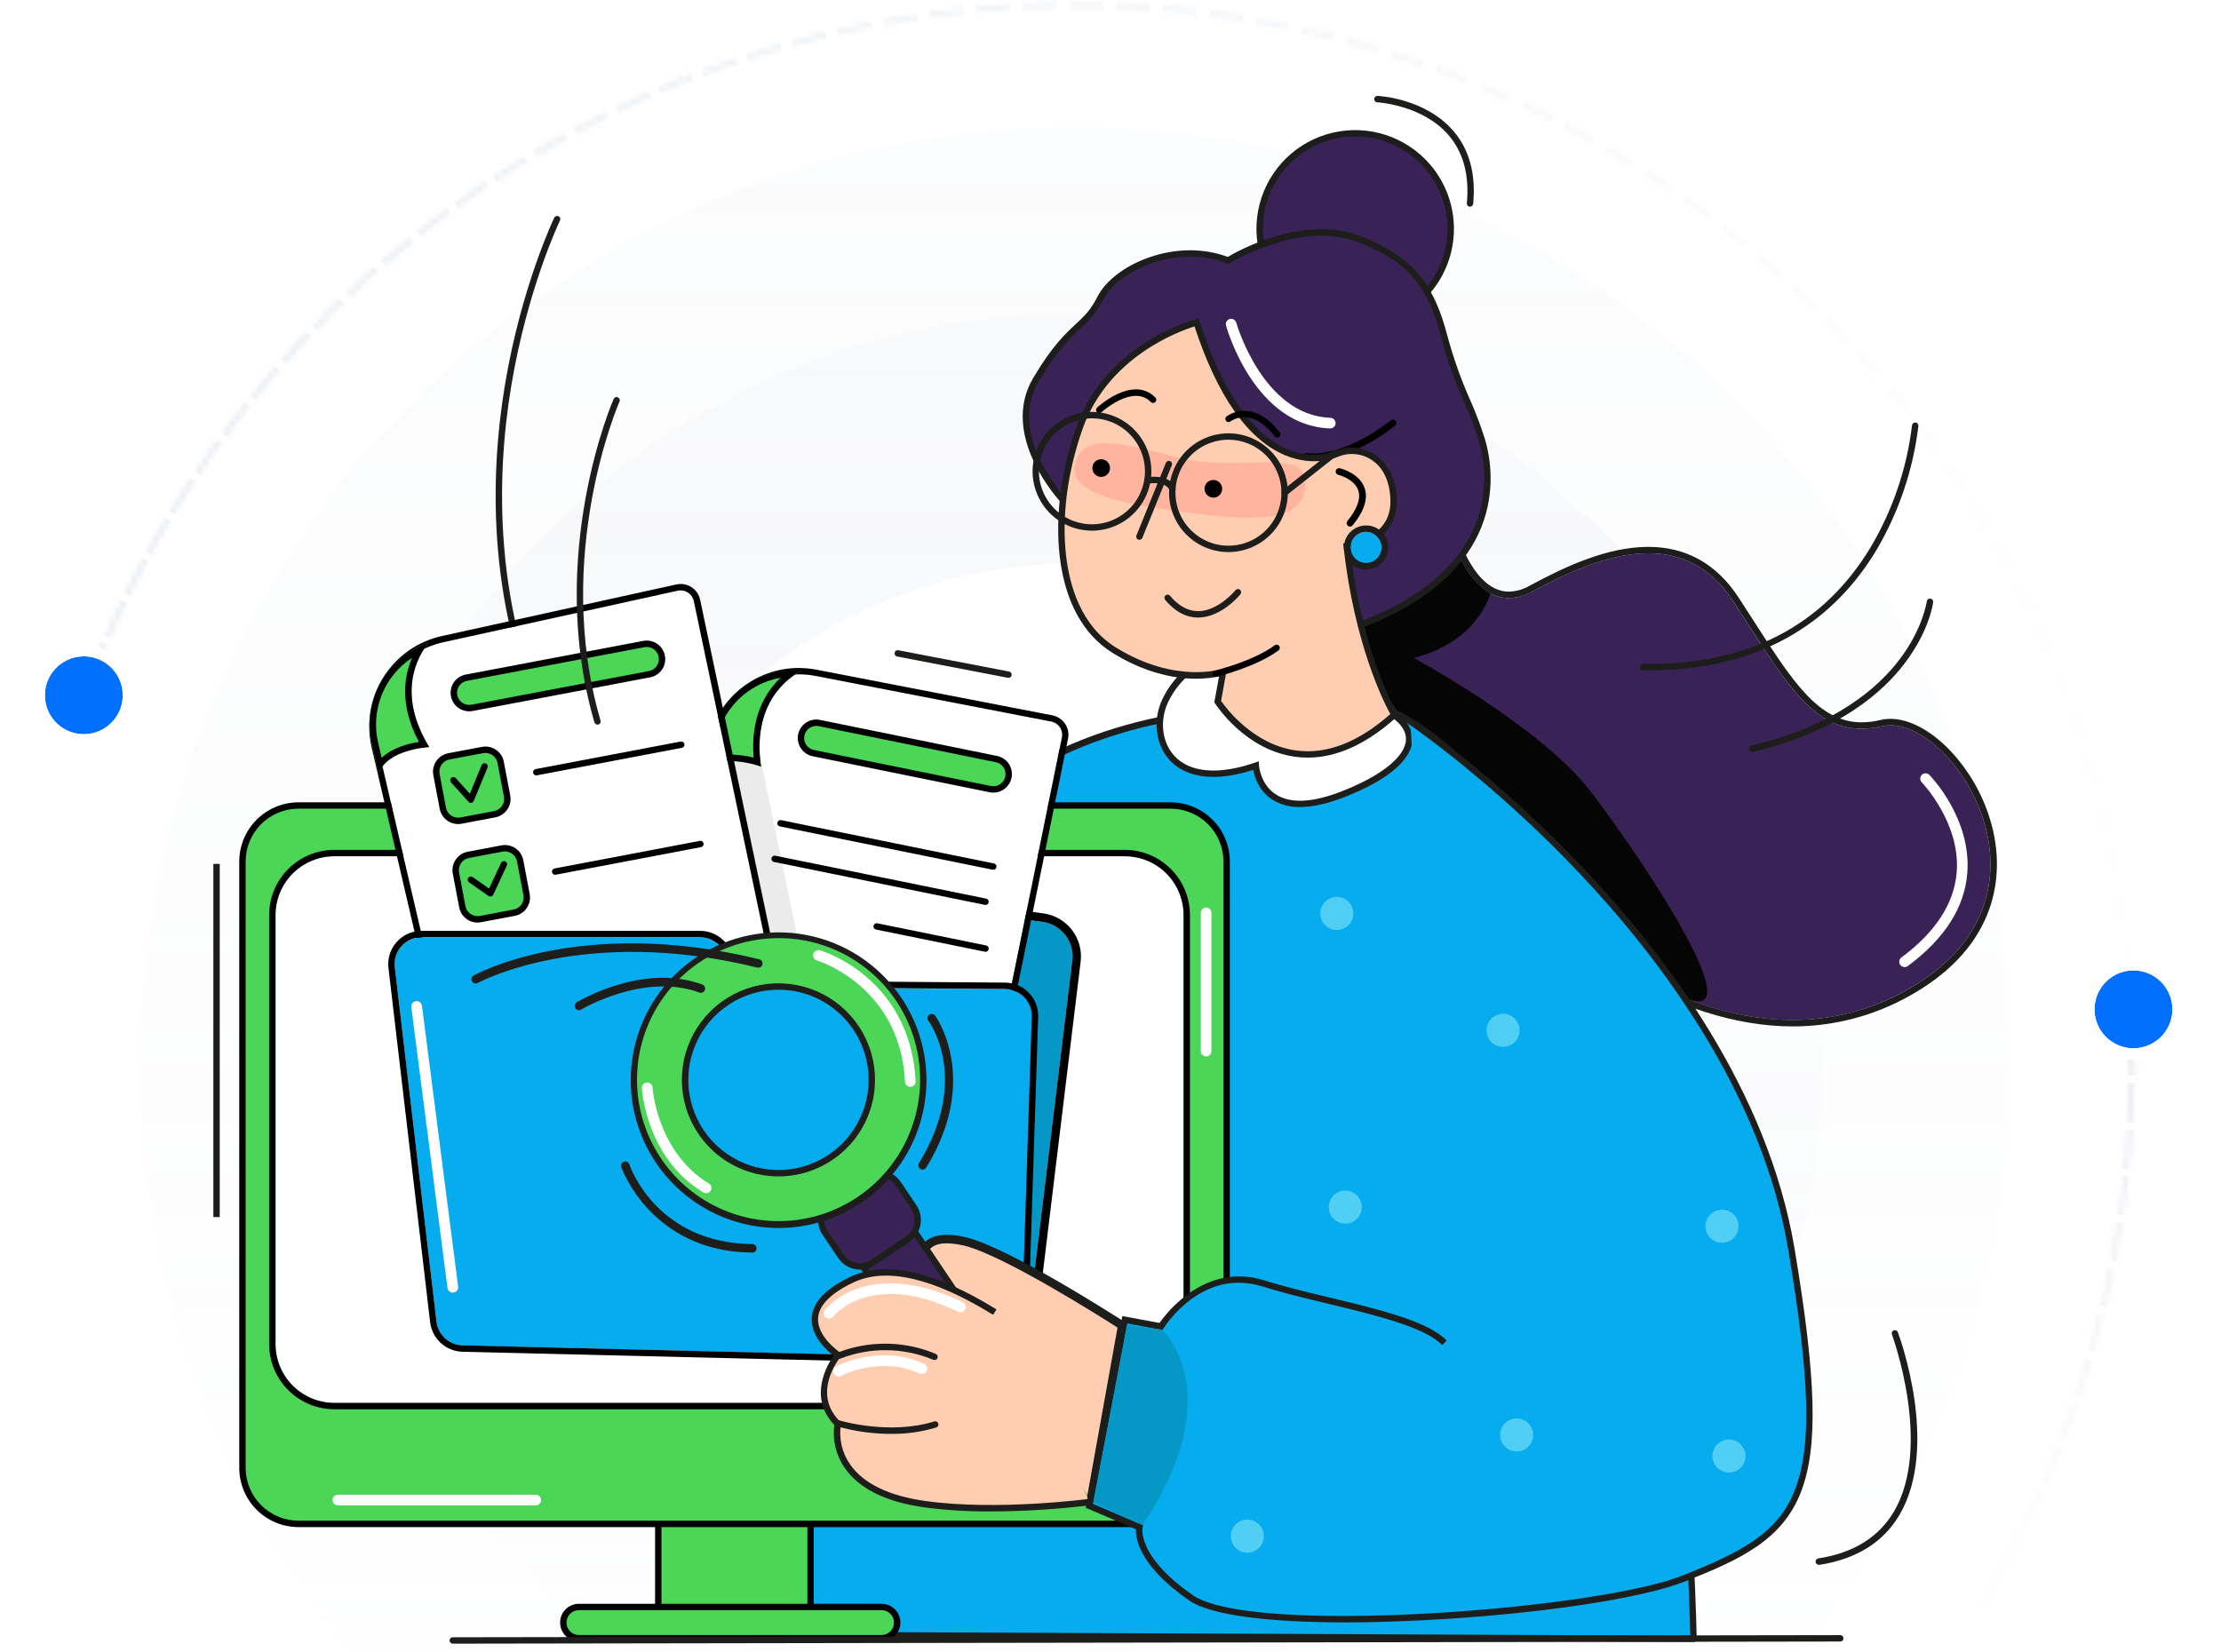 <svg width="406" height="302" viewBox="0 0 406 302" fill="none" xmlns="http://www.w3.org/2000/svg">
<mask id="mask0_2732_20222" style="mask-type:alpha" maskUnits="userSpaceOnUse" x="0" y="0" width="406" height="302">
<rect width="405.823" height="301.875" fill="#D9D9D9"/>
</mask>
<g mask="url(#mask0_2732_20222)">
<g opacity="0.5">
<mask id="path-2-inside-1_2732_20222" fill="white">
<path d="M389.977 202.565C391.993 156.308 377.369 110.86 348.757 74.459C320.144 38.057 279.437 13.112 234.013 4.144C188.59 -4.824 141.456 2.78 101.157 25.576C60.857 48.373 30.059 84.853 14.344 128.405L15.184 128.708C30.826 85.357 61.482 49.045 101.596 26.353C141.71 3.662 188.626 -3.907 233.84 5.02C279.055 13.946 319.574 38.777 348.055 75.01C376.535 111.244 391.092 156.483 389.085 202.526L389.977 202.565Z"/>
</mask>
<path d="M389.977 202.565C391.993 156.308 377.369 110.86 348.757 74.459C320.144 38.057 279.437 13.112 234.013 4.144C188.59 -4.824 141.456 2.78 101.157 25.576C60.857 48.373 30.059 84.853 14.344 128.405L15.184 128.708C30.826 85.357 61.482 49.045 101.596 26.353C141.71 3.662 188.626 -3.907 233.84 5.02C279.055 13.946 319.574 38.777 348.055 75.01C376.535 111.244 391.092 156.483 389.085 202.526L389.977 202.565Z" stroke="url(#paint0_linear_2732_20222)" stroke-width="2.848" stroke-dasharray="4.27 4.27" mask="url(#path-2-inside-1_2732_20222)"/>
</g>
<g opacity="0.5">
<mask id="path-3-inside-2_2732_20222" fill="white">
<path d="M14.604 260.573C30.489 304.064 61.43 340.423 101.819 363.062C142.207 385.7 189.37 393.119 234.758 383.974C280.146 374.828 320.756 349.724 349.225 313.211C377.695 276.697 392.141 231.193 389.944 184.944L389.052 184.987C391.239 231.022 376.86 276.317 348.521 312.662C320.183 349.006 279.761 373.995 234.582 383.099C189.403 392.202 142.457 384.817 102.255 362.283C62.053 339.749 31.254 303.557 15.443 260.267L14.604 260.573Z"/>
</mask>
<path d="M14.604 260.573C30.489 304.064 61.43 340.423 101.819 363.062C142.207 385.7 189.37 393.119 234.758 383.974C280.146 374.828 320.756 349.724 349.225 313.211C377.695 276.697 392.141 231.193 389.944 184.944L389.052 184.987C391.239 231.022 376.86 276.317 348.521 312.662C320.183 349.006 279.761 373.995 234.582 383.099C189.403 392.202 142.457 384.817 102.255 362.283C62.053 339.749 31.254 303.557 15.443 260.267L14.604 260.573Z" stroke="url(#paint1_linear_2732_20222)" stroke-width="2.848" stroke-dasharray="4.27 4.27" mask="url(#path-3-inside-2_2732_20222)"/>
</g>
<circle opacity="0.08" cx="196.502" cy="194.132" r="170.873" fill="url(#paint2_linear_2732_20222)"/>
<circle opacity="0.1" cx="196.503" cy="194.132" r="136.698" fill="url(#paint3_linear_2732_20222)"/>
<circle cx="196.503" cy="194.134" r="91.132" fill="white"/>
<g filter="url(#filter0_d_2732_20222)">
<circle cx="15.322" cy="125.091" r="7.12" transform="rotate(-2.504 15.322 125.091)" fill="#0170FF"/>
<circle cx="15.322" cy="125.091" r="8.138" transform="rotate(-2.504 15.322 125.091)" stroke="white" stroke-width="2.037"/>
</g>
<g filter="url(#filter1_d_2732_20222)">
<circle cx="389.995" cy="182.518" r="7.12" transform="rotate(-15.735 389.995 182.518)" fill="#0170FF"/>
<circle cx="389.995" cy="182.518" r="8.138" transform="rotate(-15.735 389.995 182.518)" stroke="white" stroke-width="2.037"/>
</g>
</g>
<path d="M265.454 98.439C265.454 98.439 269.866 113.685 280.128 108.142C290.39 102.598 306.994 94.915 316.797 109.873C326.601 124.831 331.822 135.669 344.049 132.782C356.276 129.896 379.282 163.885 348.522 181.045C298.105 209.167 239.094 119.532 239.094 119.532L247.049 108.978L265.454 98.439Z" fill="#382256"/>
<path d="M265.46 98.44C265.46 98.44 268.615 109.356 275.804 109.356C277.325 109.32 278.812 108.902 280.13 108.142C285.965 104.999 293.812 101.171 301.308 101.171C307.039 101.171 312.555 103.404 316.799 109.873C325.529 123.182 330.625 133.25 340.281 133.25C341.551 133.241 342.816 133.084 344.05 132.783C344.55 132.667 345.062 132.61 345.575 132.612C358.044 132.612 378.047 164.578 348.524 181.045C342.174 184.633 335.001 186.51 327.707 186.492C283.188 186.492 239.096 119.517 239.096 119.517L247.051 108.963L265.46 98.424V98.44ZM266.164 96.674L264.876 97.413L246.472 107.971L246.265 108.092L246.121 108.282L238.174 118.829L237.676 119.486L238.131 120.175C246.376 132.189 255.663 143.455 265.884 153.841C275.582 163.629 285.207 171.436 294.485 177.042C306.156 184.095 317.344 187.674 327.715 187.674C335.212 187.683 342.583 185.75 349.112 182.065C356.052 178.194 360.802 173.234 363.229 167.321C365.287 162.314 365.598 156.677 364.124 151.017C362.776 145.872 360.161 141.147 356.519 137.272C352.994 133.569 349.014 131.437 345.595 131.437C344.991 131.434 344.389 131.502 343.801 131.639C342.655 131.918 341.48 132.064 340.3 132.075C332.473 132.075 327.61 124.493 320.88 114.001C319.896 112.464 318.873 110.889 317.791 109.224C313.777 103.101 308.237 99.996 301.328 99.996C293.781 99.996 286.105 103.591 279.597 107.107C278.448 107.773 277.151 108.142 275.823 108.181C269.599 108.181 266.627 98.207 266.6 98.105L266.183 96.689L266.164 96.674Z" fill="#1D1E1B"/>
<path d="M247.055 108.978L265.46 98.439C265.46 98.439 267.634 105.951 272.482 108.511C270.225 114.736 265.32 118.435 258.477 120.322C258.477 120.322 281.083 132.537 290.334 144.173C296.558 151.993 321.432 187.67 308.307 182.609C296.636 178.108 285.471 170.199 275.629 161.473C263.456 142.605 249.416 120.82 244.242 112.713L247.055 108.978Z" fill="#050505"/>
<path d="M225.145 129.954C120.497 136.178 127.76 298.868 127.76 298.868L309.574 299.646C309.574 299.646 307.917 122.8 234.493 125.916" fill="#07ACEE"/>
<path d="M309.575 300.241L127.757 299.463C127.608 299.461 127.464 299.402 127.356 299.298C127.249 299.194 127.185 299.052 127.178 298.903C127.158 298.514 125.485 257.666 136.647 216.605C143.209 192.45 152.865 172.937 165.341 158.601C180.968 140.644 201.081 130.813 225.111 129.382C225.187 129.377 225.264 129.387 225.337 129.413C225.409 129.438 225.476 129.477 225.534 129.528C225.591 129.579 225.638 129.64 225.671 129.709C225.705 129.778 225.725 129.853 225.729 129.93C225.734 130.007 225.723 130.084 225.698 130.156C225.673 130.229 225.634 130.296 225.583 130.353C225.532 130.41 225.47 130.457 225.401 130.491C225.332 130.524 225.257 130.544 225.181 130.549C171.476 133.743 148.01 179.262 137.779 216.885C127.368 255.176 128.166 293.277 128.325 298.296L308.984 299.074C308.428 277.323 306.487 255.63 303.172 234.126C298.115 202.012 287.58 159.434 265.97 138.905C256.789 130.187 246.207 126.016 234.517 126.514C234.362 126.521 234.211 126.466 234.097 126.361C233.983 126.257 233.915 126.111 233.908 125.956C233.902 125.801 233.957 125.65 234.062 125.536C234.166 125.422 234.312 125.354 234.467 125.347C246.484 124.838 257.353 129.113 266.775 138.061C276.438 147.234 284.729 161.457 291.42 180.324C296.761 195.383 301.103 213.43 304.328 233.959C307.691 255.708 309.64 277.652 310.163 299.653C310.164 299.731 310.15 299.808 310.121 299.88C310.093 299.952 310.05 300.018 309.996 300.074C309.883 300.182 309.732 300.242 309.575 300.241Z" fill="#1D1D1B"/>
<path d="M247.764 59.296C257.39 59.296 265.193 51.481 265.193 41.84C265.193 32.2 257.39 24.385 247.764 24.385C238.139 24.385 230.336 32.2 230.336 41.84C230.336 51.481 238.139 59.296 247.764 59.296Z" fill="#382256"/>
<path d="M247.76 59.89C244.477 59.896 241.254 59.006 238.438 57.315C235.623 55.625 233.323 53.199 231.784 50.298C230.245 47.397 229.527 44.131 229.707 40.852C229.886 37.574 230.957 34.406 232.803 31.691C234.649 28.975 237.202 26.815 240.185 25.442C243.168 24.069 246.469 23.536 249.732 23.9C252.995 24.265 256.098 25.512 258.705 27.508C261.312 29.505 263.325 32.175 264.527 35.23C265.603 37.965 265.996 40.921 265.67 43.841C265.344 46.762 264.31 49.559 262.658 51.989C261.005 54.419 258.785 56.409 256.188 57.786C253.592 59.163 250.699 59.886 247.76 59.89ZM247.76 24.96C243.584 24.952 239.553 26.493 236.447 29.286C233.341 32.078 231.382 35.924 230.947 40.078C230.513 44.231 231.635 48.399 234.096 51.773C236.557 55.148 240.182 57.49 244.27 58.346C248.358 59.202 252.618 58.511 256.226 56.407C259.834 54.304 262.534 50.937 263.803 46.957C265.071 42.978 264.819 38.67 263.095 34.866C261.37 31.062 258.296 28.033 254.467 26.364C252.354 25.441 250.074 24.963 247.768 24.96H247.76Z" fill="#1D1E1B"/>
<path d="M194.328 91.404C194.328 91.404 183.225 79.8 189.36 69.421C195.495 59.042 198.238 60.236 201.113 54.552C203.988 48.869 215.098 43.92 224.493 47.608C224.493 47.608 237.284 39.719 247.854 43.512C258.424 47.305 261.73 52.817 264.037 61.574C266.344 70.331 269.067 74.369 270.899 80.469C272.732 86.569 274.759 103.421 250.647 113.486C226.535 123.55 194.328 91.404 194.328 91.404Z" fill="#382256"/>
<path d="M240.57 115.992C232.482 115.992 223.184 112.88 213.14 106.718C206.233 102.43 199.79 97.436 193.914 91.818C193.801 91.701 182.578 79.758 188.857 69.138C192.303 63.303 194.712 61.066 196.637 59.268C198.154 57.856 199.36 56.74 200.586 54.304C202.111 51.289 205.69 48.57 210.16 47.03C215.007 45.357 220.06 45.341 224.429 46.975C226.331 45.855 238.022 39.381 248.047 42.972C258.838 46.843 262.289 52.674 264.596 61.439C265.668 65.431 267.051 69.333 268.731 73.11C269.772 75.457 270.681 77.861 271.454 80.311C273.01 85.551 276.189 103.461 250.867 114.031C247.599 115.363 244.098 116.03 240.57 115.992ZM194.746 90.997C200.558 96.555 206.933 101.493 213.766 105.733C223.74 111.841 238.197 118.05 250.42 112.946C274.839 102.753 271.839 85.64 270.338 80.657C269.576 78.246 268.681 75.88 267.657 73.569C265.959 69.739 264.559 65.784 263.471 61.739C261.207 53.149 258.025 47.792 247.658 44.077C237.477 40.428 224.923 48.045 224.795 48.123L224.55 48.275L224.277 48.166C214.941 44.509 204.274 49.609 201.632 54.833C200.306 57.455 198.975 58.693 197.438 60.124C195.559 61.875 193.225 64.049 189.86 69.733C184.068 79.517 194.482 90.717 194.746 90.997Z" fill="#1D1E1B"/>
<path d="M238.696 84.083H238.751C246.48 84.888 254.7 78.092 255.035 77.8C255.16 77.694 255.238 77.543 255.253 77.38C255.267 77.217 255.217 77.055 255.113 76.928C255.061 76.866 254.997 76.814 254.925 76.776C254.853 76.738 254.774 76.715 254.693 76.707C254.612 76.7 254.531 76.709 254.453 76.734C254.375 76.758 254.303 76.798 254.241 76.851C254.16 76.917 246.072 83.6 238.879 82.85C238.798 82.837 238.716 82.841 238.637 82.861C238.558 82.881 238.484 82.916 238.419 82.964C238.353 83.013 238.298 83.073 238.256 83.143C238.214 83.213 238.187 83.29 238.175 83.371C238.163 83.451 238.167 83.533 238.186 83.612C238.206 83.691 238.241 83.766 238.29 83.831C238.338 83.896 238.399 83.951 238.468 83.993C238.538 84.035 238.616 84.063 238.696 84.075V84.083Z" fill="black"/>
<path d="M220.711 120.535C217.271 122.084 214.507 124.825 212.931 128.253C209.935 134.84 213.911 145.37 229.566 139.994C229.566 139.994 230.223 151.089 245.259 145.308C257.98 140.414 261.854 133.696 252.187 129.203C243.8 125.305 220.711 120.535 220.711 120.535Z" fill="white"/>
<path d="M237.648 147.564C235.868 147.618 234.11 147.151 232.591 146.222C230.097 144.619 229.323 142.032 229.09 140.776C219.917 143.728 215.567 140.927 213.782 138.959C211.249 136.173 210.697 131.777 212.408 128.016C214.04 124.445 216.921 121.593 220.508 119.998L220.671 119.936L220.839 119.971C221.784 120.165 244.091 124.798 252.439 128.681C257.298 130.941 258.247 133.512 258.185 135.271C258.06 138.994 253.544 142.756 245.475 145.86C242.503 146.992 239.889 147.564 237.648 147.564ZM230.101 139.192L230.148 139.97C230.148 140.005 230.401 143.444 233.233 145.261C235.859 146.946 239.846 146.782 245.048 144.775C252.439 141.935 256.905 138.368 257.014 135.232C257.08 133.217 255.325 131.318 251.957 129.743C244.114 126.098 222.951 121.608 220.788 121.153C217.567 122.675 214.981 125.276 213.478 128.506C211.957 131.844 212.428 135.73 214.645 138.177C217.473 141.289 222.71 141.748 229.385 139.453L230.101 139.192Z" fill="#1D1E1B"/>
<path d="M223.586 122.868L222.597 128.287C222.597 128.287 235.326 148.31 254.886 130.695C254.886 130.695 248.409 120.032 246.164 99.884C246.164 99.884 254.995 99.243 254.723 91.384C254.451 83.526 248.499 81.332 244.569 82.88C244.569 82.88 228.935 90.754 218.711 58.971C218.711 58.971 202.703 63.009 197.315 78.204C191.927 93.399 192.425 111.967 203.667 118.904C214.91 125.84 223.586 122.868 223.586 122.868Z" fill="#FFCDB2"/>
<path d="M239.056 138.529C238.284 138.528 237.514 138.476 236.749 138.373C227.618 137.125 222.324 128.947 222.102 128.597L221.982 128.407L222.845 123.668C220.285 124.244 212.754 125.174 203.394 119.389C198.014 116.067 194.664 109.955 193.715 101.708C192.871 94.418 193.968 85.999 196.8 77.997C202.219 62.685 218.43 58.433 218.585 58.39L219.114 58.258L219.282 58.779C223.324 71.337 228.867 79.397 235.313 82.121C240.371 84.252 244.288 82.358 244.327 82.338H244.374C245.514 81.909 246.74 81.755 247.951 81.891C249.162 82.026 250.324 82.446 251.341 83.117C253.792 84.727 255.204 87.66 255.325 91.379C255.55 98.452 248.879 100.07 246.809 100.401C249.069 119.829 255.321 130.305 255.367 130.41L255.617 130.822L255.259 131.145C249.82 136.047 244.374 138.529 239.056 138.529ZM223.211 128.158C224.051 129.367 229.046 136.148 236.916 137.218C242.491 137.996 248.287 135.74 254.154 130.574C252.952 128.383 247.583 117.786 245.595 99.946L245.529 99.347L246.132 99.3C246.471 99.276 254.399 98.6 254.169 91.403C254.033 87.123 252.224 85.062 250.711 84.073C249.853 83.509 248.873 83.156 247.853 83.041C246.832 82.927 245.798 83.055 244.837 83.416C244.428 83.611 240.293 85.49 234.905 83.233C228.12 80.389 222.553 72.469 218.36 59.685C215.586 60.545 202.569 65.218 197.905 78.398C195.131 86.236 194.057 94.468 194.878 101.583C195.512 107.08 197.601 114.456 204.013 118.409C214.859 125.104 223.312 122.346 223.394 122.299L224.335 121.98L223.211 128.158Z" fill="#1D1E1B"/>
<path d="M246.67 96.271C246.78 96.293 246.895 96.284 247 96.246C247.106 96.207 247.199 96.141 247.269 96.053C249.374 93.462 250.113 91.175 249.459 89.257C248.518 86.495 245.067 85.654 244.92 85.619C244.84 85.6 244.758 85.596 244.677 85.609C244.597 85.622 244.519 85.651 244.45 85.694C244.381 85.737 244.321 85.794 244.274 85.86C244.227 85.927 244.194 86.003 244.177 86.082C244.139 86.242 244.166 86.409 244.252 86.549C244.339 86.688 244.476 86.787 244.636 86.825C244.675 86.825 247.577 87.553 248.289 89.661C248.79 91.147 248.125 93.034 246.308 95.271C246.256 95.334 246.217 95.406 246.194 95.484C246.17 95.562 246.162 95.644 246.171 95.725C246.179 95.806 246.203 95.885 246.242 95.957C246.281 96.028 246.334 96.091 246.398 96.142C246.476 96.208 246.57 96.252 246.67 96.271Z" fill="black"/>
<path d="M215.368 83.678C224.024 86.063 236.064 82.9 237.908 86.157C239.752 89.413 237.967 93.525 233.158 94.283C228.35 95.042 223.643 94.626 214.042 93.295C204.441 91.965 195.131 89.954 196.536 84.853C197.94 79.753 202.636 80.169 215.368 83.678Z" fill="#FFB49F"/>
<path d="M249.719 102.955C251.294 102.955 252.57 101.677 252.57 100.1C252.57 98.523 251.294 97.244 249.719 97.244C248.144 97.244 246.867 98.523 246.867 100.1C246.867 101.677 248.144 102.955 249.719 102.955Z" fill="#07ACEE"/>
<path d="M249.717 97.243C250.382 97.246 251.024 97.479 251.535 97.904C252.046 98.328 252.393 98.917 252.517 99.57C252.64 100.222 252.533 100.898 252.213 101.48C251.893 102.062 251.381 102.514 250.764 102.76C250.432 102.891 250.078 102.959 249.721 102.958C249.057 102.956 248.414 102.722 247.903 102.298C247.393 101.873 247.046 101.284 246.922 100.632C246.798 99.979 246.905 99.304 247.225 98.722C247.545 98.14 248.058 97.687 248.675 97.442C249.007 97.31 249.36 97.243 249.717 97.243ZM249.717 96.076C249.214 96.075 248.715 96.171 248.247 96.356C247.369 96.697 246.639 97.333 246.182 98.156C245.725 98.979 245.571 99.936 245.746 100.86C245.921 101.785 246.415 102.619 247.141 103.217C247.867 103.816 248.78 104.141 249.721 104.137C250.225 104.137 250.724 104.042 251.192 103.857C252.069 103.517 252.8 102.88 253.256 102.057C253.713 101.234 253.867 100.278 253.692 99.353C253.517 98.428 253.023 97.594 252.297 96.996C251.571 96.397 250.658 96.072 249.717 96.076Z" fill="#1D1D1B"/>
<path d="M201.298 87.2C202.19 87.2 202.913 86.475 202.913 85.581C202.913 84.687 202.19 83.963 201.298 83.963C200.407 83.963 199.684 84.687 199.684 85.581C199.684 86.475 200.407 87.2 201.298 87.2Z" fill="black"/>
<path d="M221.802 90.993C222.694 90.993 223.416 90.268 223.416 89.374C223.416 88.48 222.694 87.756 221.802 87.756C220.91 87.756 220.188 88.48 220.188 89.374C220.188 90.268 220.91 90.993 221.802 90.993Z" fill="black"/>
<path d="M218.998 112.914C216.804 112.914 214.789 111.833 213.011 109.705C212.957 109.647 212.915 109.578 212.889 109.504C212.862 109.429 212.852 109.35 212.857 109.271C212.862 109.192 212.883 109.115 212.919 109.044C212.954 108.974 213.004 108.911 213.065 108.86C213.126 108.81 213.196 108.772 213.272 108.749C213.348 108.726 213.428 108.719 213.506 108.729C213.585 108.738 213.661 108.763 213.729 108.802C213.798 108.842 213.858 108.895 213.905 108.958C215.462 110.821 217.189 111.755 219.044 111.747C222.744 111.716 225.817 107.958 225.849 107.919C225.897 107.86 225.956 107.81 226.024 107.774C226.091 107.737 226.165 107.714 226.241 107.706C226.317 107.698 226.394 107.705 226.468 107.727C226.541 107.749 226.61 107.785 226.669 107.833C226.729 107.882 226.778 107.941 226.815 108.009C226.851 108.076 226.874 108.15 226.882 108.226C226.89 108.302 226.883 108.379 226.861 108.453C226.839 108.526 226.803 108.595 226.755 108.654C226.619 108.826 223.296 112.879 219.052 112.914H218.998Z" fill="#1D1D1B"/>
<path d="M208.282 98.704C208.207 98.705 208.133 98.69 208.064 98.661C207.921 98.603 207.806 98.49 207.746 98.348C207.685 98.206 207.684 98.046 207.741 97.902L213.126 84.633C213.183 84.489 213.296 84.374 213.439 84.313C213.581 84.252 213.742 84.25 213.886 84.308C214.03 84.365 214.145 84.478 214.206 84.621C214.267 84.763 214.269 84.924 214.211 85.068L208.823 98.35C208.778 98.455 208.702 98.545 208.606 98.608C208.51 98.671 208.397 98.704 208.282 98.704Z" fill="#1D1D1B"/>
<path d="M200.943 75.537C200.826 75.536 200.713 75.499 200.617 75.433C200.521 75.366 200.448 75.272 200.406 75.163C200.364 75.054 200.356 74.936 200.382 74.822C200.409 74.708 200.468 74.605 200.554 74.526C200.819 74.281 207.094 68.57 211.186 72.666C211.243 72.72 211.289 72.784 211.321 72.856C211.353 72.927 211.37 73.005 211.372 73.083C211.373 73.161 211.359 73.239 211.329 73.312C211.3 73.384 211.256 73.45 211.201 73.506C211.145 73.561 211.079 73.605 211.007 73.634C210.934 73.664 210.856 73.678 210.778 73.677C210.7 73.675 210.622 73.658 210.551 73.626C210.479 73.594 210.415 73.548 210.361 73.491C207.058 70.184 201.414 75.331 201.344 75.382C201.235 75.483 201.092 75.539 200.943 75.537Z" fill="black"/>
<path d="M233.463 79.991C233.374 79.991 233.286 79.97 233.205 79.93C233.125 79.89 233.055 79.832 233 79.761C228.756 74.237 225.084 76.937 224.928 77.058C224.867 77.105 224.798 77.139 224.724 77.159C224.65 77.179 224.573 77.184 224.497 77.174C224.421 77.164 224.347 77.139 224.281 77.101C224.214 77.063 224.156 77.012 224.109 76.951C224.063 76.89 224.028 76.821 224.008 76.747C223.988 76.672 223.983 76.595 223.993 76.519C224.003 76.443 224.028 76.37 224.066 76.303C224.104 76.237 224.155 76.179 224.216 76.132C225.373 75.329 226.789 74.988 228.184 75.175C230.219 75.436 232.148 76.731 233.926 79.065C233.992 79.152 234.032 79.255 234.042 79.364C234.053 79.472 234.033 79.581 233.985 79.678C233.937 79.776 233.863 79.858 233.77 79.916C233.678 79.974 233.572 80.006 233.463 80.007V79.991Z" fill="black"/>
<path d="M222.297 123.182C222.297 123.182 229.455 121.404 233.368 118.467L222.297 123.182Z" fill="#4BD657"/>
<path d="M222.298 123.769C222.144 123.787 221.988 123.744 221.865 123.647C221.743 123.551 221.663 123.41 221.645 123.255C221.626 123.1 221.67 122.945 221.766 122.822C221.862 122.699 222.003 122.62 222.158 122.602C222.228 122.602 229.246 120.816 233.02 117.984C233.144 117.891 233.299 117.851 233.452 117.873C233.606 117.895 233.744 117.977 233.837 118.101C233.93 118.224 233.97 118.38 233.948 118.533C233.926 118.686 233.844 118.825 233.72 118.918C229.756 121.89 222.738 123.66 222.438 123.734C222.393 123.751 222.346 123.763 222.298 123.769Z" fill="black"/>
<path d="M199.611 97.034C197.464 97.034 195.365 96.397 193.579 95.204C191.794 94.011 190.402 92.315 189.58 90.331C188.759 88.347 188.544 86.164 188.963 84.058C189.381 81.952 190.415 80.017 191.934 78.499C193.452 76.98 195.387 75.946 197.493 75.527C199.599 75.108 201.783 75.323 203.767 76.145C205.75 76.967 207.446 78.358 208.639 80.144C209.832 81.929 210.469 84.029 210.469 86.176C210.466 89.055 209.321 91.815 207.286 93.85C205.25 95.886 202.49 97.031 199.611 97.034ZM199.611 76.486C197.695 76.486 195.821 77.054 194.228 78.119C192.634 79.183 191.392 80.697 190.659 82.468C189.925 84.238 189.733 86.187 190.107 88.067C190.481 89.946 191.404 91.673 192.759 93.028C194.115 94.384 195.841 95.306 197.721 95.68C199.601 96.054 201.549 95.862 203.32 95.129C205.091 94.395 206.604 93.153 207.669 91.56C208.734 89.966 209.302 88.093 209.302 86.176C209.299 83.607 208.277 81.144 206.46 79.327C204.644 77.51 202.181 76.489 199.611 76.486Z" fill="#1D1E1B"/>
<path d="M224.561 100.948C222.413 100.948 220.314 100.311 218.529 99.118C216.743 97.925 215.351 96.229 214.53 94.245C213.708 92.261 213.493 90.078 213.912 87.972C214.331 85.866 215.365 83.931 216.883 82.413C218.402 80.894 220.336 79.86 222.443 79.441C224.549 79.022 226.732 79.237 228.716 80.059C230.7 80.881 232.396 82.272 233.589 84.058C234.782 85.843 235.418 87.943 235.418 90.09C235.415 92.969 234.27 95.729 232.235 97.764C230.199 99.8 227.439 100.945 224.561 100.948ZM224.561 80.4C222.644 80.4 220.771 80.968 219.177 82.033C217.583 83.097 216.341 84.611 215.608 86.382C214.874 88.152 214.683 90.101 215.056 91.981C215.43 93.86 216.353 95.587 217.708 96.942C219.064 98.298 220.79 99.221 222.67 99.594C224.55 99.968 226.498 99.776 228.269 99.043C230.04 98.31 231.553 97.067 232.618 95.474C233.683 93.88 234.251 92.007 234.251 90.09C234.248 87.521 233.226 85.058 231.41 83.241C229.593 81.425 227.13 80.403 224.561 80.4Z" fill="#1D1E1B"/>
<path d="M234.835 90.672C234.714 90.673 234.595 90.635 234.496 90.565C234.397 90.495 234.322 90.395 234.282 90.28C234.242 90.165 234.239 90.041 234.274 89.924C234.308 89.808 234.378 89.705 234.473 89.63L243.771 82.293C243.831 82.241 243.9 82.202 243.975 82.178C244.05 82.154 244.129 82.146 244.208 82.153C244.286 82.16 244.362 82.183 244.432 82.221C244.501 82.259 244.562 82.31 244.611 82.372C244.66 82.434 244.696 82.505 244.716 82.581C244.737 82.657 244.742 82.736 244.731 82.814C244.72 82.892 244.694 82.967 244.653 83.035C244.612 83.102 244.559 83.161 244.495 83.207L235.197 90.548C235.093 90.629 234.966 90.672 234.835 90.672Z" fill="#1D1E1B"/>
<path d="M214.316 89.957C214.202 89.957 214.091 89.924 213.995 89.862C213.9 89.799 213.825 89.711 213.779 89.607C213.032 87.891 209.888 88.413 209.853 88.42C209.703 88.444 209.55 88.408 209.426 88.32C209.301 88.232 209.217 88.099 209.189 87.949C209.162 87.799 209.194 87.645 209.279 87.519C209.364 87.392 209.494 87.304 209.643 87.273C209.811 87.242 213.724 86.557 214.848 89.14C214.881 89.211 214.899 89.287 214.901 89.365C214.903 89.442 214.89 89.519 214.862 89.592C214.834 89.665 214.792 89.731 214.739 89.787C214.685 89.843 214.62 89.887 214.549 89.918C214.475 89.948 214.395 89.961 214.316 89.957Z" fill="#1D1E1B"/>
<path d="M148.174 271.148H120.332V296.851H148.174V271.148Z" fill="#4BD657"/>
<path d="M148.759 297.427H119.75V270.584H148.759V297.427ZM120.917 296.26H147.592V271.751H120.917V296.26Z" fill="black"/>
<path d="M213.97 147.279H54.544C48.887 147.279 44.301 151.865 44.301 157.522V268.402C44.301 274.059 48.887 278.645 54.544 278.645H213.97C219.627 278.645 224.213 274.059 224.213 268.402V157.522C224.213 151.865 219.627 147.279 213.97 147.279Z" fill="#4BD657"/>
<path d="M213.971 279.228H54.561C51.691 279.225 48.939 278.083 46.91 276.053C44.881 274.023 43.74 271.271 43.738 268.401V157.53C43.74 154.66 44.881 151.908 46.91 149.878C48.939 147.848 51.691 146.706 54.561 146.703H213.991C216.861 146.706 219.613 147.848 221.643 149.878C223.673 151.907 224.814 154.659 224.817 157.53V268.401C224.814 271.275 223.67 274.03 221.636 276.06C219.602 278.091 216.845 279.23 213.971 279.228ZM54.561 147.862C52 147.865 49.546 148.884 47.736 150.695C45.925 152.506 44.907 154.961 44.905 157.522V268.394C44.907 270.954 45.925 273.409 47.736 275.22C49.546 277.031 52 278.05 54.561 278.053H213.991C216.551 278.05 219.007 277.031 220.818 275.221C222.628 273.41 223.647 270.955 223.65 268.394V157.522C223.647 154.961 222.628 152.506 220.818 150.695C219.007 148.884 216.551 147.865 213.991 147.862H54.561Z" fill="black"/>
<path d="M205.615 156.562H61.112C55.178 156.562 50.367 161.373 50.367 167.307V245.77C50.367 251.704 55.178 256.514 61.112 256.514H205.615C211.549 256.514 216.36 251.704 216.36 245.77V167.307C216.36 161.373 211.549 156.562 205.615 156.562Z" fill="white"/>
<path d="M205.614 156.562C208.463 156.563 211.196 157.695 213.211 159.71C215.225 161.725 216.358 164.457 216.359 167.306V245.765C216.359 248.615 215.227 251.348 213.212 253.364C211.197 255.38 208.464 256.513 205.614 256.514H61.115C58.264 256.514 55.53 255.381 53.514 253.365C51.499 251.35 50.366 248.616 50.366 245.765V167.306C50.367 164.456 51.5 161.723 53.516 159.708C55.532 157.694 58.265 156.562 61.115 156.562H205.614ZM205.614 155.395H61.115C57.956 155.398 54.928 156.653 52.694 158.887C50.46 161.12 49.203 164.148 49.199 167.306V245.765C49.202 248.924 50.459 251.953 52.693 254.187C54.927 256.421 57.956 257.678 61.115 257.681H205.614C208.773 257.677 211.801 256.42 214.034 254.186C216.267 251.952 217.523 248.923 217.526 245.765V167.306C217.522 164.149 216.265 161.121 214.032 158.888C211.799 156.655 208.772 155.399 205.614 155.395Z" fill="black"/>
<path d="M161.159 293.832H105.828C104.251 293.832 102.973 295.11 102.973 296.688C102.973 298.265 104.251 299.543 105.828 299.543H161.159C162.736 299.543 164.014 298.265 164.014 296.688C164.014 295.11 162.736 293.832 161.159 293.832Z" fill="#4BD657"/>
<path d="M161.153 300.126H105.83C104.917 300.126 104.043 299.764 103.398 299.119C102.753 298.474 102.391 297.599 102.391 296.687C102.391 295.775 102.753 294.9 103.398 294.255C104.043 293.61 104.917 293.248 105.83 293.248H161.153C162.065 293.248 162.939 293.61 163.584 294.255C164.229 294.9 164.592 295.775 164.592 296.687C164.592 297.599 164.229 298.474 163.584 299.119C162.939 299.764 162.065 300.126 161.153 300.126ZM105.822 294.415C105.219 294.415 104.641 294.654 104.215 295.081C103.789 295.507 103.55 296.085 103.55 296.687C103.55 297.29 103.789 297.867 104.215 298.293C104.641 298.72 105.219 298.959 105.822 298.959H161.153C161.755 298.959 162.333 298.72 162.759 298.293C163.185 297.867 163.424 297.29 163.424 296.687C163.424 296.085 163.185 295.507 162.759 295.081C162.333 294.654 161.755 294.415 161.153 294.415H105.822Z" fill="black"/>
<path d="M97.937 275.252H61.758C61.5 275.252 61.252 275.149 61.07 274.967C60.888 274.785 60.785 274.537 60.785 274.279C60.785 274.021 60.888 273.774 61.07 273.591C61.252 273.409 61.5 273.307 61.758 273.307H97.937C98.195 273.307 98.442 273.409 98.625 273.591C98.807 273.774 98.909 274.021 98.909 274.279C98.909 274.537 98.807 274.785 98.625 274.967C98.442 275.149 98.195 275.252 97.937 275.252Z" fill="white"/>
<path d="M40.167 157.961H39V222.539H40.167V157.961Z" fill="#1D1E1B"/>
<path d="M101.438 136.761C101.329 136.761 101.223 136.731 101.131 136.674C101.039 136.617 100.965 136.535 100.916 136.438C88.787 111.98 89.537 87.032 92.303 70.386C95.299 52.374 101.251 39.957 101.301 39.836C101.332 39.763 101.378 39.698 101.435 39.643C101.492 39.588 101.559 39.546 101.633 39.518C101.707 39.49 101.786 39.477 101.864 39.481C101.943 39.484 102.021 39.504 102.092 39.538C102.163 39.572 102.226 39.621 102.278 39.68C102.33 39.74 102.369 39.809 102.394 39.884C102.418 39.959 102.427 40.039 102.42 40.117C102.412 40.196 102.389 40.272 102.352 40.342C102.294 40.466 96.411 52.755 93.447 70.615C90.724 87.067 89.977 111.755 101.959 135.917C101.993 135.985 102.013 136.06 102.019 136.136C102.024 136.212 102.014 136.288 101.99 136.36C101.966 136.432 101.928 136.499 101.878 136.557C101.828 136.614 101.767 136.661 101.698 136.695C101.618 136.738 101.529 136.76 101.438 136.761Z" fill="#1D1D1B"/>
<path d="M169.047 187.092L171.899 172.06C172.202 170.462 173.108 169.041 174.429 168.091C175.751 167.142 177.387 166.737 178.998 166.96L190.587 168.563C192.235 168.793 193.726 169.66 194.74 170.978C195.755 172.297 196.211 173.961 196.01 175.612L187.946 242.011C187.759 243.55 187.015 244.966 185.854 245.994C184.694 247.022 183.198 247.589 181.648 247.589H161.185C160.213 247.589 159.254 247.365 158.382 246.935C157.51 246.505 156.748 245.88 156.156 245.109C155.564 244.338 155.157 243.441 154.967 242.488C154.776 241.534 154.807 240.55 155.058 239.611L168.934 187.544C168.985 187.392 169.02 187.244 169.047 187.092Z" fill="#0598C6"/>
<path d="M178.122 166.902C178.415 166.902 178.707 166.922 178.998 166.96L190.587 168.563C192.234 168.793 193.726 169.66 194.74 170.978C195.754 172.297 196.21 173.961 196.01 175.612L187.945 242.011C187.758 243.549 187.014 244.966 185.854 245.994C184.693 247.022 183.197 247.589 181.647 247.589H161.184C160.212 247.589 159.253 247.365 158.381 246.935C157.509 246.504 156.748 245.88 156.156 245.109C155.563 244.338 155.157 243.441 154.966 242.487C154.776 241.534 154.807 240.55 155.057 239.61L168.934 187.543C168.976 187.392 169.011 187.244 169.039 187.092L171.89 172.06C172.165 170.611 172.938 169.302 174.074 168.361C175.21 167.419 176.639 166.903 178.115 166.902H178.122ZM178.115 165.346C176.276 165.346 174.495 165.989 173.08 167.162C171.664 168.335 170.703 169.966 170.361 171.772L167.51 186.8C167.486 186.913 167.463 187.03 167.432 187.143L153.548 239.21C153.236 240.379 153.197 241.605 153.434 242.792C153.671 243.979 154.178 245.096 154.915 246.056C155.653 247.016 156.601 247.794 157.686 248.33C158.772 248.865 159.966 249.144 161.176 249.145H181.639C183.569 249.143 185.431 248.436 186.876 247.156C188.32 245.877 189.247 244.113 189.482 242.197L197.546 175.799C197.787 173.744 197.216 171.677 195.955 170.037C194.693 168.398 192.841 167.316 190.793 167.022L179.204 165.42C178.843 165.37 178.479 165.345 178.115 165.346Z" fill="black"/>
<path d="M123.418 175.7L130.561 136.253C130.945 134.136 131.759 132.119 132.952 130.328C134.145 128.537 135.692 127.009 137.497 125.839C140.918 123.621 145.065 122.815 149.067 123.59L192.171 131.939C192.49 131.999 192.793 132.121 193.064 132.3C193.335 132.478 193.568 132.709 193.749 132.978C193.93 133.248 194.056 133.55 194.119 133.869C194.182 134.187 194.181 134.515 194.116 134.833L177.699 215.559C177.616 215.97 177.43 216.352 177.157 216.67C176.885 216.987 176.535 217.23 176.142 217.374C175.749 217.518 175.326 217.558 174.912 217.492C174.499 217.426 174.11 217.255 173.781 216.995L124.313 178.061C123.963 177.786 123.695 177.421 123.538 177.005C123.38 176.589 123.339 176.138 123.418 175.7Z" fill="white"/>
<path d="M146.072 123.302C147.078 123.303 148.081 123.4 149.068 123.59L192.172 131.938C192.49 131.998 192.794 132.121 193.065 132.3C193.336 132.478 193.569 132.709 193.75 132.978C193.931 133.247 194.057 133.55 194.12 133.869C194.183 134.187 194.182 134.515 194.117 134.833L177.7 215.559C177.617 215.969 177.43 216.351 177.158 216.668C176.885 216.986 176.536 217.228 176.143 217.373C175.75 217.517 175.327 217.558 174.914 217.493C174.501 217.427 174.111 217.257 173.782 216.998L124.314 178.061C123.964 177.786 123.696 177.421 123.539 177.005C123.381 176.588 123.34 176.137 123.419 175.7L130.562 136.252C130.946 134.135 131.76 132.119 132.953 130.328C134.146 128.537 135.693 127.009 137.498 125.838C140.047 124.186 143.019 123.306 146.057 123.302H146.072ZM146.057 122.135C142.09 122.135 138.25 123.528 135.205 126.07C132.161 128.613 130.106 132.143 129.399 136.046L122.256 175.489C122.135 176.138 122.195 176.808 122.428 177.425C122.662 178.042 123.059 178.584 123.579 178.991L173.035 217.924C173.67 218.429 174.457 218.703 175.268 218.702C176.103 218.701 176.913 218.413 177.56 217.885C178.207 217.357 178.652 216.622 178.82 215.804L195.237 135.078C195.333 134.609 195.334 134.125 195.242 133.656C195.15 133.186 194.965 132.74 194.7 132.342C194.434 131.944 194.092 131.603 193.693 131.338C193.295 131.073 192.847 130.889 192.378 130.798L149.274 122.454C148.214 122.247 147.137 122.143 146.057 122.143V122.135Z" fill="black"/>
<path d="M137.111 129.434L148.89 186.55L140.682 185.122L128.902 138.358L137.111 129.434Z" fill="#EBEBEB"/>
<path d="M136.643 125.091C134.837 126.261 133.289 127.789 132.096 129.58C130.903 131.371 130.09 133.388 129.707 135.505L128.723 140.952C131.924 137.451 139.109 140.193 139.109 140.193C137.448 128.733 143.825 124.064 146.521 122.629C143.046 122.334 139.572 123.2 136.643 125.091Z" fill="#4BD657"/>
<path d="M142.704 123.924C139.981 126.492 137.157 131.012 137.764 138.532C136.414 138.181 135.027 137.994 133.632 137.976C132.519 137.957 131.412 138.133 130.361 138.497L130.866 135.692C131.397 132.755 132.818 130.051 134.935 127.946C137.052 125.842 139.764 124.438 142.704 123.924ZM145.221 122.539C141.53 122.539 137.956 123.835 135.122 126.202C132.289 128.568 130.377 131.854 129.719 135.486L128.734 140.932C129.983 139.574 131.847 139.158 133.632 139.158C135.504 139.203 137.357 139.546 139.121 140.174C137.46 128.713 143.836 124.045 146.532 122.609C146.097 122.57 145.661 122.555 145.221 122.555V122.539Z" fill="black"/>
<path d="M78.133 175.444L69.054 136.401C68.567 134.305 68.514 132.131 68.898 130.014C69.283 127.896 70.097 125.88 71.29 124.089C73.551 120.698 77.036 118.315 81.016 117.44L123.898 108.01C124.214 107.941 124.542 107.935 124.86 107.992C125.179 108.05 125.483 108.17 125.755 108.346C126.027 108.521 126.262 108.749 126.445 109.016C126.628 109.283 126.757 109.584 126.824 109.901L143.758 190.522C143.844 190.932 143.825 191.357 143.701 191.756C143.576 192.156 143.352 192.517 143.048 192.805C142.744 193.093 142.372 193.298 141.966 193.401C141.561 193.504 141.135 193.502 140.731 193.393L79.888 177.261C79.458 177.145 79.068 176.915 78.759 176.595C78.45 176.275 78.234 175.877 78.133 175.444Z" fill="white"/>
<path d="M124.43 107.952C124.992 107.954 125.536 108.148 125.971 108.502C126.407 108.856 126.709 109.348 126.826 109.897L143.761 190.519C143.85 190.928 143.832 191.354 143.708 191.755C143.585 192.156 143.36 192.518 143.056 192.806C142.751 193.095 142.378 193.3 141.971 193.403C141.565 193.505 141.138 193.5 140.734 193.39L79.891 177.257C79.46 177.142 79.069 176.912 78.76 176.592C78.45 176.272 78.233 175.874 78.132 175.44L69.052 136.398C68.579 134.366 68.515 132.261 68.862 130.205C69.209 128.148 69.96 126.181 71.074 124.417C72.187 122.653 73.639 121.128 75.346 119.929C77.053 118.731 78.981 117.884 81.019 117.437L123.901 108.007C124.075 107.968 124.252 107.949 124.43 107.948V107.952ZM124.43 106.781C124.168 106.783 123.908 106.812 123.652 106.867L80.774 116.297C78.587 116.78 76.519 117.692 74.687 118.98C72.856 120.268 71.298 121.906 70.104 123.8C68.91 125.694 68.104 127.806 67.732 130.014C67.359 132.222 67.429 134.481 67.936 136.662L77.016 175.705C77.164 176.345 77.484 176.933 77.941 177.405C78.398 177.877 78.975 178.216 79.611 178.385L140.454 194.518C140.76 194.6 141.075 194.641 141.391 194.642C141.929 194.64 142.46 194.519 142.944 194.287C143.429 194.054 143.856 193.717 144.194 193.299C144.533 192.881 144.774 192.393 144.9 191.87C145.026 191.348 145.034 190.804 144.924 190.278L127.986 109.66C127.814 108.848 127.369 108.12 126.726 107.596C126.083 107.072 125.279 106.785 124.449 106.781H124.43Z" fill="black"/>
<path d="M70.22 123.73C69.027 125.521 68.213 127.538 67.828 129.655C67.444 131.773 67.496 133.947 67.983 136.043L69.232 141.419C70.788 136.949 78.468 136.607 78.468 136.607C72.399 126.741 76.402 119.93 78.308 117.545C75.003 118.656 72.159 120.831 70.22 123.73Z" fill="#4BD657"/>
<path d="M75.318 120.287C73.832 123.73 73.038 128.994 76.575 135.65C74.672 135.957 71.72 136.72 69.767 138.56L69.121 135.778C68.442 132.872 68.672 129.828 69.781 127.057C70.889 124.287 72.822 121.923 75.318 120.287ZM78.31 117.541C74.596 118.788 71.48 121.375 69.57 124.796C67.661 128.217 67.096 132.227 67.985 136.043L69.234 141.419C70.79 136.949 78.469 136.607 78.469 136.607C72.4 126.741 76.403 119.93 78.31 117.545V117.541Z" fill="black"/>
<path d="M88.236 137.037L82.075 138.207C80.534 138.499 79.522 139.985 79.815 141.526L80.985 147.687C81.277 149.228 82.763 150.24 84.304 149.948L90.466 148.778C92.006 148.485 93.018 146.999 92.726 145.458L91.556 139.297C91.263 137.756 89.777 136.744 88.236 137.037Z" fill="#4BD657"/>
<path d="M83.74 150.68C82.944 150.679 82.172 150.4 81.559 149.892C80.945 149.383 80.528 148.677 80.379 147.895L79.212 141.732C79.043 140.841 79.236 139.918 79.746 139.168C80.257 138.417 81.044 137.9 81.935 137.729L88.101 136.562C88.543 136.478 88.996 136.482 89.436 136.573C89.876 136.665 90.294 136.842 90.665 137.095C91.037 137.348 91.355 137.672 91.601 138.047C91.847 138.423 92.017 138.844 92.1 139.285L93.268 145.448C93.352 145.889 93.348 146.343 93.256 146.783C93.165 147.223 92.988 147.641 92.735 148.013C92.482 148.385 92.159 148.703 91.783 148.95C91.407 149.196 90.986 149.367 90.544 149.451L84.378 150.618C84.168 150.659 83.954 150.68 83.74 150.68ZM88.739 137.667C88.597 137.667 88.455 137.68 88.315 137.706L82.149 138.873C81.858 138.928 81.581 139.04 81.333 139.203C81.085 139.365 80.872 139.575 80.705 139.82C80.539 140.065 80.422 140.34 80.362 140.63C80.302 140.921 80.3 141.22 80.356 141.511L81.523 147.673C81.634 148.26 81.974 148.779 82.468 149.116C82.962 149.453 83.569 149.58 84.156 149.47L90.323 148.303C90.614 148.248 90.891 148.136 91.139 147.973C91.387 147.811 91.6 147.601 91.767 147.356C91.933 147.111 92.05 146.836 92.11 146.546C92.17 146.256 92.172 145.956 92.116 145.665L90.949 139.503C90.851 138.988 90.577 138.523 90.174 138.188C89.771 137.853 89.264 137.669 88.739 137.667Z" fill="black"/>
<path d="M117.728 117.66L85.279 123.821C83.757 124.11 82.758 125.577 83.047 127.099C83.336 128.621 84.803 129.621 86.325 129.332L118.774 123.171C120.296 122.882 121.295 121.414 121.006 119.892C120.717 118.371 119.249 117.371 117.728 117.66Z" fill="#4BD657"/>
<path d="M85.764 130.063C84.919 130.064 84.105 129.75 83.48 129.182C82.855 128.613 82.465 127.832 82.386 126.991C82.307 126.15 82.545 125.31 83.053 124.636C83.561 123.961 84.303 123.501 85.133 123.345L117.586 117.186C118.469 117.019 119.383 117.209 120.126 117.715C120.869 118.221 121.38 119.001 121.548 119.884C121.716 120.768 121.525 121.681 121.02 122.424C120.514 123.167 119.733 123.679 118.85 123.847L86.398 130.005C86.189 130.043 85.976 130.063 85.764 130.063ZM118.22 118.295C118.08 118.295 117.941 118.308 117.804 118.334L85.351 124.492C84.772 124.602 84.261 124.938 83.929 125.425C83.598 125.911 83.473 126.51 83.583 127.089C83.693 127.668 84.028 128.179 84.515 128.511C85.002 128.843 85.601 128.967 86.18 128.857L118.632 122.699C119.176 122.596 119.661 122.294 119.993 121.852C120.326 121.41 120.481 120.86 120.43 120.309C120.378 119.759 120.123 119.247 119.715 118.875C119.306 118.502 118.773 118.296 118.22 118.295Z" fill="black"/>
<path d="M91.799 155.045L85.638 156.214C84.097 156.507 83.085 157.993 83.377 159.534L84.547 165.695C84.84 167.236 86.326 168.248 87.867 167.956L94.028 166.786C95.569 166.493 96.581 165.007 96.288 163.466L95.118 157.305C94.826 155.764 93.34 154.752 91.799 155.045Z" fill="#4BD657"/>
<path d="M87.296 168.686C86.5 168.685 85.73 168.406 85.117 167.899C84.504 167.391 84.087 166.686 83.938 165.904L82.771 159.738C82.687 159.297 82.691 158.843 82.782 158.403C82.874 157.963 83.051 157.546 83.304 157.174C83.557 156.803 83.88 156.485 84.256 156.239C84.632 155.992 85.053 155.823 85.494 155.739L91.66 154.572C92.102 154.488 92.555 154.492 92.995 154.583C93.435 154.675 93.853 154.852 94.224 155.105C94.596 155.358 94.914 155.681 95.16 156.057C95.406 156.433 95.576 156.854 95.66 157.295L96.827 163.461C96.911 163.903 96.907 164.356 96.816 164.796C96.724 165.236 96.547 165.654 96.294 166.025C96.041 166.397 95.717 166.714 95.341 166.961C94.966 167.207 94.545 167.377 94.104 167.46L93.995 166.888L94.104 167.46L87.941 168.627C87.728 168.666 87.512 168.686 87.296 168.686ZM92.298 155.673C92.156 155.674 92.014 155.688 91.874 155.716L85.708 156.883C85.418 156.938 85.141 157.05 84.893 157.212C84.646 157.374 84.433 157.584 84.266 157.828C84.1 158.073 83.983 158.348 83.922 158.637C83.862 158.927 83.86 159.226 83.915 159.516L85.082 165.683C85.194 166.27 85.535 166.789 86.03 167.125C86.524 167.461 87.132 167.588 87.72 167.476L93.886 166.309C94.176 166.254 94.454 166.142 94.701 165.98C94.948 165.818 95.162 165.608 95.328 165.364C95.495 165.119 95.611 164.844 95.671 164.554C95.732 164.265 95.734 163.966 95.679 163.675L94.512 157.509C94.414 156.994 94.14 156.529 93.737 156.194C93.334 155.859 92.826 155.675 92.302 155.673H92.298Z" fill="black"/>
<path d="M98.086 141.781C97.931 141.795 97.777 141.748 97.657 141.648C97.537 141.549 97.462 141.406 97.448 141.252C97.433 141.097 97.481 140.943 97.58 140.823C97.68 140.703 97.822 140.628 97.977 140.614L124.43 135.587C124.583 135.56 124.74 135.594 124.868 135.681C124.996 135.768 125.085 135.902 125.115 136.054C125.129 136.13 125.128 136.207 125.112 136.282C125.097 136.357 125.066 136.428 125.023 136.491C124.979 136.555 124.924 136.609 124.86 136.651C124.796 136.692 124.724 136.721 124.648 136.735L98.195 141.757C98.159 141.769 98.123 141.777 98.086 141.781Z" fill="black"/>
<path d="M101.539 159.951C101.384 159.965 101.23 159.918 101.11 159.818C100.991 159.719 100.915 159.576 100.901 159.422C100.887 159.267 100.934 159.113 101.033 158.993C101.133 158.873 101.275 158.798 101.43 158.784L127.884 153.761C127.961 153.741 128.042 153.737 128.121 153.749C128.2 153.761 128.276 153.789 128.343 153.832C128.411 153.875 128.469 153.931 128.514 153.997C128.56 154.063 128.59 154.138 128.605 154.216C128.62 154.295 128.619 154.376 128.601 154.454C128.584 154.532 128.55 154.606 128.503 154.67C128.456 154.735 128.396 154.789 128.327 154.829C128.258 154.87 128.181 154.896 128.101 154.905L101.648 159.927C101.613 159.939 101.576 159.947 101.539 159.951Z" fill="black"/>
<path d="M182.101 138.838L149.737 132.247C148.219 131.938 146.738 132.918 146.429 134.436C146.12 135.954 147.1 137.435 148.618 137.744L180.981 144.334C182.499 144.644 183.98 143.664 184.29 142.146C184.599 140.628 183.619 139.147 182.101 138.838Z" fill="#4BD657"/>
<path d="M181.589 144.93C181.362 144.932 181.135 144.909 180.912 144.864L148.545 138.274C147.889 138.141 147.286 137.815 146.814 137.339C146.342 136.863 146.022 136.258 145.894 135.6C145.766 134.942 145.837 134.261 146.096 133.643C146.355 133.025 146.792 132.497 147.351 132.128C147.722 131.88 148.138 131.709 148.575 131.624C149.013 131.539 149.463 131.542 149.899 131.634L182.262 138.224C182.699 138.311 183.113 138.484 183.483 138.733C183.852 138.981 184.169 139.3 184.415 139.672C184.661 140.043 184.831 140.459 184.915 140.896C185 141.333 184.997 141.783 184.908 142.219C184.751 142.984 184.335 143.671 183.731 144.165C183.126 144.659 182.37 144.929 181.589 144.93ZM181.146 143.72C181.723 143.836 182.322 143.719 182.813 143.394C183.304 143.069 183.646 142.562 183.764 141.985C183.823 141.7 183.825 141.405 183.769 141.118C183.714 140.832 183.602 140.559 183.441 140.315C183.28 140.072 183.072 139.863 182.83 139.7C182.587 139.538 182.315 139.424 182.029 139.367L149.666 132.777C149.38 132.718 149.086 132.715 148.799 132.771C148.512 132.826 148.24 132.938 147.997 133.1C147.63 133.342 147.343 133.687 147.173 134.092C147.003 134.497 146.956 134.944 147.039 135.375C147.123 135.807 147.332 136.204 147.641 136.516C147.95 136.829 148.345 137.042 148.775 137.13L181.146 143.72Z" fill="black"/>
<path d="M181.518 159.014C181.479 159.017 181.44 159.017 181.401 159.014L142.553 151.105C142.478 151.089 142.406 151.059 142.343 151.017C142.279 150.974 142.225 150.919 142.183 150.855C142.14 150.791 142.111 150.719 142.097 150.644C142.082 150.569 142.082 150.491 142.098 150.416C142.113 150.341 142.143 150.27 142.186 150.206C142.229 150.143 142.284 150.088 142.348 150.046C142.412 150.004 142.483 149.974 142.559 149.96C142.634 149.945 142.711 149.946 142.786 149.961L181.634 157.87C181.789 157.885 181.931 157.962 182.03 158.082C182.128 158.202 182.175 158.357 182.159 158.512C182.144 158.667 182.068 158.809 181.947 158.907C181.827 159.006 181.672 159.052 181.518 159.037V159.014Z" fill="black"/>
<path d="M180.093 165.442C180.054 165.446 180.015 165.446 179.976 165.442L141.463 157.603C141.315 157.569 141.187 157.478 141.105 157.351C141.022 157.223 140.993 157.069 141.023 156.92C141.053 156.771 141.14 156.64 141.265 156.554C141.39 156.468 141.543 156.434 141.693 156.459L180.206 164.298C180.361 164.314 180.503 164.39 180.602 164.51C180.7 164.631 180.747 164.785 180.731 164.94C180.716 165.095 180.639 165.237 180.519 165.336C180.399 165.434 180.244 165.481 180.089 165.465L180.093 165.442Z" fill="black"/>
<path d="M180.092 174.006C180.053 174.01 180.014 174.01 179.975 174.006L160.135 169.964C160.06 169.949 159.989 169.919 159.925 169.876C159.861 169.833 159.807 169.778 159.765 169.714C159.722 169.65 159.693 169.579 159.679 169.503C159.664 169.428 159.664 169.351 159.68 169.276C159.695 169.201 159.725 169.129 159.768 169.066C159.811 169.002 159.866 168.948 159.93 168.905C159.994 168.863 160.065 168.834 160.141 168.819C160.216 168.805 160.293 168.805 160.368 168.82L180.209 172.862C180.363 172.878 180.506 172.954 180.604 173.075C180.703 173.195 180.749 173.349 180.734 173.504C180.718 173.659 180.642 173.801 180.522 173.9C180.401 173.998 180.247 174.045 180.092 174.029V174.006Z" fill="black"/>
<path d="M82.859 142.64L86.069 146.211L88.57 140.143" fill="#4BD657"/>
<path d="M86.074 146.795C85.992 146.795 85.911 146.778 85.836 146.745C85.761 146.711 85.693 146.662 85.639 146.601L82.425 143.03C82.332 142.913 82.287 142.766 82.299 142.617C82.311 142.468 82.38 142.33 82.491 142.23C82.602 142.13 82.747 142.077 82.896 142.081C83.045 142.085 83.187 142.146 83.293 142.252L85.888 145.13L88.031 139.921C88.09 139.778 88.203 139.664 88.346 139.604C88.489 139.544 88.65 139.544 88.794 139.602C88.937 139.661 89.051 139.774 89.111 139.917C89.171 140.06 89.171 140.221 89.113 140.365L86.611 146.434C86.574 146.525 86.514 146.606 86.437 146.668C86.36 146.73 86.269 146.771 86.172 146.788L86.074 146.795Z" fill="black"/>
<path d="M86.066 160.848L89.638 163.345L92.139 157.992" fill="#4BD657"/>
<path d="M89.636 163.929C89.516 163.929 89.399 163.892 89.301 163.824L85.734 161.326C85.671 161.282 85.617 161.226 85.576 161.162C85.535 161.097 85.507 161.025 85.493 160.95C85.48 160.874 85.481 160.797 85.498 160.722C85.515 160.647 85.546 160.576 85.59 160.513C85.634 160.45 85.689 160.397 85.754 160.356C85.819 160.314 85.891 160.286 85.966 160.273C86.042 160.26 86.119 160.261 86.194 160.278C86.269 160.294 86.34 160.325 86.403 160.369L89.402 162.47L91.608 157.743C91.68 157.614 91.798 157.517 91.939 157.472C92.079 157.426 92.232 157.436 92.366 157.499C92.499 157.561 92.605 157.672 92.659 157.81C92.715 157.947 92.716 158.1 92.662 158.237L90.165 163.594C90.128 163.673 90.074 163.742 90.006 163.796C89.939 163.851 89.86 163.89 89.776 163.909C89.73 163.922 89.683 163.929 89.636 163.929Z" fill="black"/>
<path d="M184.301 123.923C184.264 123.927 184.228 123.927 184.192 123.923L163.963 120.033C163.82 119.995 163.696 119.905 163.617 119.78C163.539 119.655 163.51 119.504 163.538 119.359C163.565 119.214 163.647 119.085 163.766 118.997C163.886 118.91 164.033 118.871 164.18 118.889L184.409 122.779C184.564 122.794 184.707 122.869 184.806 122.989C184.906 123.108 184.953 123.262 184.939 123.417C184.924 123.572 184.849 123.715 184.729 123.814C184.61 123.913 184.455 123.961 184.301 123.946V123.923Z" fill="#1D1D1B"/>
<path d="M109.218 132.483C109.092 132.482 108.969 132.441 108.868 132.365C108.767 132.289 108.693 132.183 108.657 132.062C99.753 101.477 112.061 73.203 112.186 72.931C112.251 72.793 112.367 72.686 112.51 72.632C112.654 72.579 112.812 72.584 112.951 72.646C113.091 72.708 113.2 72.823 113.256 72.964C113.313 73.106 113.311 73.265 113.252 73.405C113.127 73.681 100.998 101.586 109.778 131.759C109.821 131.906 109.805 132.065 109.732 132.201C109.659 132.336 109.536 132.438 109.389 132.483C109.332 132.491 109.274 132.491 109.218 132.483Z" fill="#1D1D1B"/>
<path d="M72.169 176.884L79.79 241.679C79.928 242.855 80.486 243.941 81.361 244.737C82.236 245.534 83.369 245.989 84.552 246.017L181.714 248.351C183.009 248.382 184.264 247.9 185.205 247.01C186.146 246.121 186.698 244.896 186.741 243.601L188.612 185.925C188.632 185.271 188.521 184.62 188.285 184.009C188.05 183.399 187.694 182.842 187.241 182.371C186.787 181.9 186.244 181.524 185.643 181.266C185.042 181.008 184.395 180.872 183.741 180.867L141.419 180.552C140.163 180.545 138.958 180.054 138.054 179.183L131.394 172.78C130.48 171.899 129.26 171.406 127.99 171.406H77.048C76.355 171.407 75.67 171.553 75.038 171.837C74.406 172.121 73.842 172.535 73.381 173.052C72.92 173.569 72.574 174.178 72.365 174.838C72.157 175.499 72.09 176.196 72.169 176.884Z" fill="#07ACEE"/>
<path d="M127.991 171.384C129.26 171.384 130.481 171.876 131.395 172.757L138.055 179.16C138.959 180.032 140.164 180.522 141.42 180.53L183.742 180.845C184.396 180.85 185.043 180.985 185.643 181.244C186.244 181.502 186.788 181.877 187.241 182.349C187.695 182.82 188.05 183.377 188.286 183.987C188.521 184.597 188.632 185.248 188.612 185.902L186.741 243.579C186.7 244.852 186.165 246.06 185.25 246.946C184.334 247.833 183.11 248.329 181.836 248.329H181.715L84.552 245.995C83.37 245.966 82.237 245.512 81.362 244.715C80.487 243.918 79.929 242.832 79.791 241.657L72.17 176.861C72.089 176.173 72.155 175.475 72.363 174.813C72.572 174.152 72.918 173.542 73.378 173.024C73.839 172.506 74.404 172.091 75.037 171.807C75.669 171.523 76.355 171.376 77.048 171.376H127.991V171.384ZM127.991 170.209H77.048C76.19 170.209 75.341 170.39 74.558 170.741C73.775 171.093 73.075 171.606 72.505 172.247C71.934 172.889 71.506 173.643 71.249 174.462C70.991 175.281 70.91 176.145 71.011 176.997L78.632 241.793C78.809 243.245 79.502 244.585 80.584 245.57C81.665 246.555 83.063 247.12 84.525 247.162L181.688 249.496H181.836C183.415 249.502 184.934 248.89 186.069 247.791C187.204 246.692 187.864 245.193 187.908 243.614L189.78 185.941C189.805 185.131 189.669 184.323 189.378 183.566C189.088 182.809 188.648 182.118 188.086 181.533C187.525 180.949 186.852 180.482 186.107 180.162C185.362 179.841 184.561 179.673 183.75 179.666L141.428 179.351C140.471 179.345 139.553 178.972 138.864 178.308L132.2 171.901C131.071 170.811 129.561 170.202 127.991 170.205V170.209Z" fill="black"/>
<path d="M82.766 236.351C82.529 236.351 82.301 236.265 82.124 236.109C81.946 235.953 81.831 235.738 81.801 235.503L75.188 184.152C75.155 183.894 75.225 183.633 75.384 183.428C75.543 183.222 75.778 183.088 76.036 183.055C76.294 183.022 76.554 183.093 76.76 183.252C76.966 183.411 77.1 183.645 77.133 183.903L83.746 235.254C83.763 235.381 83.754 235.509 83.72 235.633C83.687 235.756 83.63 235.872 83.552 235.973C83.474 236.074 83.376 236.159 83.266 236.222C83.155 236.286 83.032 236.327 82.906 236.343L82.766 236.351Z" fill="white"/>
<path d="M220.48 193.169C220.222 193.169 219.975 193.067 219.793 192.884C219.61 192.702 219.508 192.455 219.508 192.197V166.91C219.508 166.652 219.61 166.405 219.793 166.222C219.975 166.04 220.222 165.938 220.48 165.938C220.738 165.938 220.986 166.04 221.168 166.222C221.35 166.405 221.453 166.652 221.453 166.91V192.197C221.453 192.455 221.35 192.702 221.168 192.884C220.986 193.067 220.738 193.169 220.48 193.169Z" fill="white"/>
<path d="M348.15 176.829C347.945 176.829 347.745 176.764 347.579 176.645C347.413 176.525 347.289 176.356 347.225 176.161C347.161 175.967 347.159 175.757 347.221 175.562C347.283 175.366 347.405 175.196 347.57 175.074C353.814 170.449 357.21 165.212 357.685 159.513C358.408 150.437 351.359 143.112 351.289 143.038C351.113 142.853 351.017 142.606 351.021 142.35C351.025 142.095 351.13 141.852 351.312 141.673C351.495 141.494 351.74 141.394 351.996 141.395C352.251 141.395 352.496 141.496 352.678 141.676C352.993 141.999 360.408 149.686 359.622 159.653C359.128 165.944 355.467 171.662 348.749 176.642C348.575 176.768 348.365 176.834 348.15 176.829Z" fill="white"/>
<path d="M243.156 78.34H243.121C229.358 77.83 224.328 60.274 224.118 59.527C224.048 59.278 224.081 59.012 224.208 58.787C224.335 58.563 224.546 58.398 224.794 58.328C225.043 58.259 225.309 58.292 225.534 58.419C225.758 58.546 225.924 58.757 225.993 59.005C226.039 59.173 230.856 75.94 243.195 76.395C243.453 76.4 243.699 76.507 243.877 76.694C244.056 76.879 244.154 77.129 244.148 77.387C244.143 77.645 244.036 77.89 243.85 78.069C243.664 78.248 243.414 78.345 243.156 78.34Z" fill="white"/>
<path d="M308.638 198.525C308.435 198.524 308.238 198.461 308.072 198.343C307.907 198.225 307.783 198.059 307.717 197.867C300.52 176.693 281.31 161.132 281.115 160.976C280.927 160.811 280.811 160.58 280.789 160.331C280.767 160.081 280.842 159.834 280.998 159.638C281.155 159.443 281.38 159.316 281.627 159.282C281.875 159.249 282.126 159.312 282.329 159.459C282.527 159.618 302.169 175.518 309.56 197.241C309.642 197.485 309.624 197.751 309.511 197.982C309.397 198.213 309.197 198.39 308.954 198.474C308.852 198.508 308.746 198.525 308.638 198.525Z" fill="white"/>
<path d="M82.763 300.539C82.609 300.539 82.46 300.477 82.351 300.368C82.241 300.258 82.18 300.11 82.18 299.955C82.18 299.8 82.241 299.652 82.351 299.542C82.46 299.433 82.609 299.371 82.763 299.371L336.407 298.982C336.562 298.982 336.71 299.044 336.819 299.153C336.929 299.263 336.99 299.411 336.99 299.566C336.99 299.721 336.929 299.869 336.819 299.979C336.71 300.088 336.562 300.149 336.407 300.149L82.763 300.539Z" fill="#1D1D1B"/>
<path d="M301.549 122.559C301.16 122.559 300.771 122.559 300.355 122.559C300.279 122.558 300.203 122.542 300.133 122.511C300.062 122.481 299.999 122.437 299.945 122.382C299.892 122.327 299.85 122.262 299.822 122.19C299.794 122.119 299.78 122.043 299.781 121.966C299.783 121.89 299.799 121.814 299.829 121.744C299.86 121.673 299.904 121.61 299.959 121.556C300.014 121.503 300.079 121.461 300.151 121.433C300.222 121.405 300.298 121.391 300.375 121.392C319.312 121.715 333.329 114.483 342.051 99.903C346.035 93.125 348.577 85.597 349.516 77.79C349.522 77.714 349.543 77.639 349.578 77.571C349.612 77.502 349.66 77.441 349.719 77.391C349.777 77.341 349.845 77.303 349.918 77.279C349.991 77.255 350.068 77.246 350.144 77.252C350.221 77.258 350.296 77.278 350.364 77.313C350.433 77.348 350.494 77.396 350.544 77.454C350.594 77.513 350.632 77.58 350.656 77.653C350.68 77.726 350.689 77.803 350.683 77.88C349.727 85.865 347.131 93.567 343.058 100.502C339.141 107.049 334.049 112.231 327.925 115.911C320.565 120.322 311.703 122.559 301.549 122.559Z" fill="#1D1D1B"/>
<path d="M320.294 137.483C320.163 137.484 320.035 137.44 319.932 137.359C319.829 137.277 319.756 137.163 319.726 137.035C319.691 136.885 319.717 136.726 319.798 136.595C319.878 136.463 320.008 136.368 320.158 136.331C335.458 132.706 343.36 125.727 347.293 120.51C351.548 114.869 352.21 110.006 352.218 109.963C352.227 109.887 352.252 109.813 352.29 109.745C352.328 109.678 352.378 109.619 352.439 109.572C352.5 109.524 352.57 109.489 352.644 109.469C352.719 109.448 352.797 109.442 352.873 109.452C352.95 109.461 353.024 109.486 353.091 109.524C353.158 109.562 353.217 109.613 353.265 109.674C353.312 109.734 353.347 109.804 353.368 109.878C353.388 109.953 353.394 110.031 353.385 110.107C353.361 110.317 352.7 115.266 348.284 121.148C344.239 126.544 336.124 133.752 320.442 137.487C320.393 137.492 320.343 137.491 320.294 137.483Z" fill="#1D1D1B"/>
<path d="M171.224 236.689C166.416 229.464 168.501 225.138 176.383 226.994C184.264 228.85 205.143 242.372 205.143 242.372L199.428 274.152" fill="#FFCDB2"/>
<path d="M200.191 274.288L198.662 274.012L204.288 242.746C201.253 240.801 183.238 229.407 176.204 227.749C173.014 226.999 170.758 227.283 169.886 228.551C168.867 230.021 169.591 232.83 171.874 236.257L170.579 237.121C167.883 233.071 167.182 229.73 168.61 227.664C169.509 226.368 171.617 225.073 176.562 226.236C184.475 228.1 204.712 241.163 205.567 241.719L206.003 241.999L200.191 274.288Z" fill="#1D1E1B"/>
<path d="M176.055 248.57C175.434 248.988 174.736 249.28 174.002 249.428C173.268 249.576 172.512 249.578 171.777 249.433C171.043 249.289 170.344 249 169.721 248.585C169.097 248.17 168.562 247.636 168.146 247.014L150.216 220.401C149.371 219.147 149.059 217.61 149.347 216.126C149.635 214.643 150.5 213.334 151.753 212.488C152.374 212.07 153.071 211.778 153.805 211.63C154.539 211.482 155.295 211.48 156.03 211.625C156.765 211.769 157.464 212.057 158.087 212.473C158.71 212.888 159.245 213.422 159.661 214.044L177.592 240.677C178.43 241.928 178.739 243.461 178.451 244.94C178.163 246.419 177.302 247.724 176.055 248.57Z" fill="#382256"/>
<path d="M172.883 250.131C172.475 250.13 172.069 250.091 171.669 250.014C170.858 249.859 170.087 249.544 169.399 249.088C168.711 248.632 168.12 248.043 167.662 247.357L149.728 220.724C148.8 219.342 148.458 217.648 148.776 216.013C149.094 214.379 150.046 212.937 151.424 212.002C152.108 211.54 152.876 211.217 153.684 211.052C154.492 210.887 155.325 210.884 156.135 211.041C156.945 211.199 157.716 211.515 158.404 211.971C159.091 212.427 159.682 213.014 160.142 213.699L178.076 240.331C179.004 241.714 179.346 243.408 179.028 245.042C178.71 246.677 177.758 248.119 176.38 249.053C175.349 249.755 174.13 250.13 172.883 250.131ZM154.929 212.092C154.002 212.095 153.093 212.35 152.3 212.829C151.506 213.309 150.858 213.995 150.424 214.814C149.99 215.633 149.786 216.555 149.835 217.481C149.884 218.407 150.183 219.302 150.701 220.071L168.635 246.707C169.392 247.831 170.566 248.608 171.897 248.867C173.227 249.126 174.606 248.846 175.731 248.088C176.853 247.328 177.629 246.153 177.888 244.822C178.147 243.49 177.868 242.111 177.111 240.985L159.181 214.348C158.806 213.791 158.325 213.313 157.765 212.942C157.205 212.571 156.577 212.314 155.917 212.185C155.592 212.123 155.261 212.092 154.929 212.092Z" fill="#1D1F1C"/>
<path d="M165.895 226.591L159.597 230.836C159.132 231.148 158.611 231.366 158.062 231.476C157.513 231.587 156.948 231.588 156.398 231.479C155.849 231.371 155.327 231.155 154.861 230.844C154.395 230.534 153.995 230.134 153.684 229.669L150.825 225.417C150.2 224.476 149.972 223.327 150.19 222.22C150.409 221.112 151.057 220.136 151.992 219.503L158.278 215.259C158.743 214.947 159.265 214.729 159.814 214.619C160.362 214.508 160.928 214.507 161.477 214.616C162.026 214.724 162.549 214.94 163.015 215.251C163.48 215.561 163.88 215.961 164.191 216.426L167.051 220.678C167.677 221.617 167.906 222.765 167.69 223.873C167.474 224.98 166.829 225.957 165.895 226.591Z" fill="#382256"/>
<path d="M157.236 232.151C156.923 232.15 156.61 232.12 156.302 232.061C155.678 231.94 155.083 231.697 154.553 231.345C154.023 230.993 153.567 230.54 153.213 230.011L150.35 225.763C149.635 224.697 149.372 223.392 149.617 222.132C149.862 220.872 150.595 219.761 151.657 219.04L157.944 214.792C158.472 214.439 159.064 214.193 159.687 214.068C160.31 213.944 160.952 213.943 161.575 214.067C162.198 214.19 162.791 214.436 163.319 214.788C163.848 215.141 164.302 215.595 164.655 216.123L167.518 220.371C168.233 221.437 168.496 222.742 168.251 224.002C168.006 225.262 167.273 226.373 166.211 227.093L159.924 231.341C159.128 231.872 158.193 232.154 157.236 232.151ZM160.648 215.131C159.917 215.13 159.202 215.35 158.598 215.761L152.311 220.013C151.504 220.56 150.947 221.404 150.761 222.36C150.575 223.317 150.776 224.308 151.319 225.117L154.182 229.365C154.452 229.765 154.798 230.108 155.2 230.375C155.602 230.641 156.053 230.826 156.527 230.918C157 231.01 157.487 231.008 157.96 230.912C158.433 230.816 158.882 230.627 159.282 230.357L165.569 226.109C166.376 225.562 166.933 224.719 167.119 223.762C167.305 222.805 167.104 221.814 166.561 221.005L163.701 216.757C163.363 216.258 162.908 215.85 162.376 215.567C161.843 215.285 161.25 215.136 160.648 215.135V215.131Z" fill="#1D1F1C"/>
<path d="M144.545 171.043C139.32 170.589 134.078 171.696 129.482 174.224C124.887 176.751 121.144 180.585 118.729 185.24C116.313 189.895 115.333 195.162 115.912 200.375C116.491 205.587 118.604 210.511 121.982 214.522C125.361 218.533 129.854 221.452 134.892 222.909C139.93 224.366 145.287 224.295 150.285 222.706C155.283 221.116 159.698 218.08 162.969 213.981C166.241 209.882 168.223 204.905 168.664 199.679C169.26 192.683 167.055 185.738 162.532 180.368C158.009 174.998 151.539 171.644 144.545 171.043ZM159.297 198.885C159.009 202.242 157.733 205.438 155.629 208.07C153.525 210.702 150.689 212.651 147.478 213.672C144.267 214.692 140.825 214.738 137.588 213.803C134.351 212.869 131.464 210.996 129.291 208.421C127.118 205.846 125.757 202.685 125.38 199.336C125.003 195.988 125.626 192.604 127.172 189.61C128.718 186.616 131.117 184.148 134.065 182.516C137.013 180.885 140.378 180.165 143.736 180.445C145.968 180.634 148.142 181.261 150.132 182.289C152.123 183.318 153.891 184.729 155.336 186.442C156.781 188.154 157.874 190.134 158.554 192.269C159.234 194.404 159.486 196.652 159.297 198.885Z" fill="#4BD657"/>
<path d="M142.327 224.537C141.567 224.537 140.803 224.505 140.035 224.44C132.992 223.841 126.463 220.506 121.849 215.15C117.234 209.794 114.902 202.844 115.352 195.789C115.801 188.734 118.997 182.136 124.254 177.409C129.51 172.682 136.41 170.203 143.473 170.503C150.536 170.803 157.2 173.858 162.037 179.013C166.874 184.168 169.499 191.013 169.35 198.081C169.2 205.149 166.287 211.876 161.236 216.822C156.184 221.768 149.396 224.537 142.327 224.537ZM142.276 171.533C135.794 171.549 129.553 173.995 124.786 178.389C120.02 182.782 117.074 188.804 116.531 195.263C116.108 200.362 117.206 205.472 119.687 209.947C122.168 214.422 125.919 218.062 130.468 220.405C135.016 222.748 140.157 223.691 145.241 223.113C150.325 222.536 155.124 220.464 159.031 217.16C162.937 213.856 165.777 209.468 167.191 204.55C168.604 199.633 168.528 194.407 166.973 189.532C165.417 184.658 162.451 180.354 158.45 177.165C154.449 173.976 149.592 172.044 144.494 171.615C143.755 171.564 143.012 171.533 142.276 171.533ZM142.323 215.103C141.829 215.103 141.331 215.084 140.829 215.041C137.349 214.75 134.033 213.434 131.302 211.258C128.57 209.082 126.545 206.145 125.483 202.818C124.42 199.491 124.369 195.924 125.334 192.568C126.3 189.212 128.239 186.218 130.907 183.964C133.574 181.71 136.85 180.298 140.321 179.906C143.791 179.515 147.299 180.161 150.402 181.764C153.505 183.367 156.063 185.854 157.752 188.91C159.441 191.967 160.185 195.456 159.891 198.936C159.517 203.34 157.506 207.444 154.253 210.438C151 213.431 146.743 215.096 142.323 215.103ZM142.323 180.967C139.121 180.963 135.988 181.892 133.305 183.64C130.623 185.387 128.508 187.879 127.218 190.809C125.928 193.739 125.519 196.982 126.042 200.14C126.565 203.299 127.996 206.237 130.161 208.596C132.326 210.954 135.131 212.632 138.234 213.422C141.336 214.213 144.602 214.083 147.632 213.048C150.661 212.013 153.324 210.118 155.295 207.595C157.265 205.071 158.458 202.029 158.728 198.838C159.096 194.486 157.721 190.166 154.907 186.826C152.092 183.487 148.067 181.4 143.716 181.025C143.233 180.986 142.766 180.967 142.307 180.967H142.323Z" fill="#1D1E1B"/>
<path d="M166.407 198.725C166.157 198.725 165.917 198.629 165.736 198.457C165.555 198.285 165.447 198.049 165.435 197.799C164.575 180.262 149.485 175.668 149.345 175.625C149.222 175.589 149.108 175.53 149.008 175.45C148.909 175.37 148.826 175.271 148.764 175.159C148.703 175.047 148.664 174.924 148.65 174.797C148.636 174.67 148.648 174.542 148.683 174.419C148.719 174.296 148.779 174.182 148.859 174.082C148.939 173.983 149.037 173.9 149.149 173.838C149.261 173.777 149.384 173.738 149.511 173.725C149.638 173.711 149.767 173.722 149.889 173.758C152.977 174.805 155.833 176.439 158.3 178.57C162.19 181.849 166.894 187.836 167.376 197.706C167.389 197.963 167.299 198.215 167.126 198.406C166.953 198.597 166.711 198.712 166.454 198.725H166.407Z" fill="white"/>
<path d="M129.067 218.173C128.89 218.174 128.716 218.125 128.565 218.032C118.225 211.808 117.365 199.476 117.33 198.97C117.314 198.712 117.401 198.459 117.572 198.265C117.743 198.071 117.984 197.953 118.242 197.937C118.5 197.921 118.754 198.009 118.948 198.18C119.141 198.351 119.259 198.592 119.275 198.85C119.275 198.97 120.119 210.68 129.569 216.383C129.75 216.493 129.891 216.659 129.97 216.856C130.048 217.054 130.06 217.271 130.003 217.476C129.946 217.681 129.824 217.861 129.655 217.99C129.486 218.118 129.279 218.188 129.067 218.188V218.173Z" fill="white"/>
<path d="M86.951 179.835C86.779 179.836 86.611 179.78 86.474 179.675C86.337 179.571 86.239 179.424 86.194 179.258C86.15 179.091 86.162 178.915 86.228 178.756C86.295 178.597 86.412 178.465 86.562 178.38C86.765 178.267 91.585 175.586 100.474 173.867C108.643 172.284 121.913 171.268 138.801 175.404C139.001 175.453 139.174 175.579 139.282 175.756C139.389 175.933 139.421 176.144 139.372 176.345C139.323 176.546 139.197 176.719 139.02 176.826C138.844 176.933 138.632 176.966 138.431 176.917C106.718 169.136 87.519 179.64 87.329 179.733C87.214 179.799 87.084 179.834 86.951 179.835Z" fill="#1D1D1B"/>
<path d="M105.822 184.716C105.654 184.713 105.491 184.656 105.358 184.552C105.225 184.448 105.129 184.304 105.085 184.141C105.042 183.978 105.052 183.806 105.114 183.649C105.177 183.492 105.289 183.361 105.433 183.273C105.924 182.974 117.555 176.029 128.386 180.021C128.482 180.056 128.57 180.11 128.645 180.179C128.721 180.249 128.781 180.332 128.824 180.425C128.867 180.518 128.892 180.618 128.896 180.72C128.9 180.823 128.884 180.925 128.849 181.021C128.813 181.117 128.76 181.205 128.69 181.28C128.621 181.355 128.538 181.416 128.445 181.459C128.352 181.502 128.252 181.527 128.149 181.531C128.047 181.535 127.945 181.519 127.849 181.484C117.734 177.749 106.348 184.534 106.231 184.596C106.109 184.674 105.967 184.716 105.822 184.716Z" fill="#1D1D1B"/>
<path d="M168.642 213.858C168.505 213.855 168.371 213.816 168.253 213.745C168.166 213.692 168.09 213.622 168.029 213.54C167.969 213.457 167.925 213.364 167.901 213.264C167.877 213.165 167.872 213.062 167.888 212.961C167.904 212.86 167.939 212.763 167.993 212.675C177.356 197.363 170.035 187.093 169.72 186.665C169.654 186.584 169.605 186.49 169.576 186.388C169.547 186.287 169.539 186.182 169.552 186.077C169.565 185.973 169.599 185.873 169.652 185.782C169.705 185.691 169.776 185.612 169.86 185.55C169.945 185.487 170.041 185.442 170.143 185.418C170.245 185.393 170.351 185.39 170.455 185.408C170.559 185.425 170.657 185.464 170.746 185.521C170.834 185.578 170.91 185.652 170.969 185.739C171.054 185.852 179.251 197.243 169.323 213.485C169.252 213.601 169.152 213.697 169.033 213.762C168.913 213.828 168.778 213.861 168.642 213.858Z" fill="#1D1D1B"/>
<path d="M137.501 229.034C118.988 228.867 113.619 213.547 113.565 213.395C113.532 213.298 113.518 213.196 113.525 213.094C113.532 212.991 113.559 212.891 113.604 212.8C113.65 212.708 113.713 212.626 113.791 212.559C113.868 212.491 113.958 212.44 114.055 212.407C114.25 212.342 114.464 212.357 114.648 212.449C114.833 212.541 114.973 212.702 115.039 212.897C115.241 213.485 120.135 227.319 137.517 227.478C137.723 227.478 137.921 227.56 138.067 227.706C138.213 227.852 138.295 228.05 138.295 228.256C138.295 228.462 138.213 228.66 138.067 228.806C137.921 228.952 137.723 229.034 137.517 229.034H137.501Z" fill="#1D1D1B"/>
<path d="M199.215 274.655C199.215 274.655 182.564 276.896 169.221 275.068C150.369 272.481 153.142 260.359 153.142 260.359C147.42 254.695 153.197 247.762 153.197 247.762C153.197 247.762 142.149 240.441 155.722 233.999C163.483 230.315 173.979 235.068 181.852 239.931" fill="#FFCDB2"/>
<path d="M181.121 276.363C177.117 276.391 173.115 276.151 169.143 275.643C162.016 274.666 157.064 272.235 154.43 268.423C152.827 266.131 152.143 263.321 152.516 260.549C147.712 255.526 151.174 249.617 152.38 247.89C151.158 246.945 148.147 244.272 148.389 240.887C148.587 238.09 150.972 235.589 155.473 233.453C161.864 230.419 170.843 232.426 182.16 239.421L181.545 240.413C170.586 233.64 161.985 231.656 155.975 234.507C151.882 236.453 149.723 238.623 149.552 240.969C149.303 244.412 153.481 247.232 153.52 247.26L154.06 247.621L153.648 248.119C153.427 248.388 148.287 254.713 153.555 259.926L153.784 260.156L153.71 260.471C153.313 263.03 153.919 265.643 155.403 267.765C157.85 271.286 162.526 273.542 169.303 274.472C182.413 276.273 198.969 274.083 199.137 274.059L199.292 275.227C193.263 275.964 187.195 276.343 181.121 276.363Z" fill="#1D1E1B"/>
<path d="M234.047 266.921C234.447 265.3 233.456 263.661 231.833 263.261C230.21 262.86 228.57 263.849 228.17 265.47C227.77 267.09 228.761 268.729 230.384 269.13C232.006 269.531 233.646 268.542 234.047 266.921Z" fill="#51CEF4"/>
<path d="M257.825 131.9C257.825 131.9 318.104 172.67 327.46 228.378C335.194 274.427 329.584 280.037 307.62 288.677C291.168 295.15 228.562 299.628 217.755 292.178C206.948 284.728 208.279 279.239 208.279 279.239L199.121 275.326L205.622 241.302L212.235 242.531C212.235 242.531 219.354 231.035 230.963 234.669C242.571 238.302 259.113 240.504 264.03 245.515" fill="#07ACEE"/>
<path d="M245.961 296.652C231.473 296.652 221.188 295.259 217.43 292.672C208.14 286.269 207.568 281.192 207.653 279.617L198.465 275.688L205.16 240.636L211.96 241.897C213.291 239.991 220.382 230.759 231.135 234.116C234.811 235.283 239.048 236.291 243.148 237.275C252.317 239.485 260.981 241.574 264.459 245.114L263.626 245.931C260.382 242.628 251.481 240.485 242.876 238.411C238.756 237.419 234.5 236.392 230.789 235.233C219.752 231.778 213.01 242.391 212.726 242.846L212.516 243.185L206.09 241.99L199.787 274.98L208.968 278.905L208.852 279.383C208.852 279.43 207.832 284.635 218.091 291.704C221.981 294.388 232.703 295.477 245.537 295.477C268.151 295.477 297.343 292.104 307.411 288.14C319.082 283.546 325.182 280.01 328.138 272.354C331.208 264.406 330.861 252.105 326.889 228.483C322.081 199.859 303.486 175.269 288.734 159.677C272.722 142.758 257.655 132.492 257.503 132.391L258.157 131.426C258.308 131.527 273.465 141.852 289.563 158.856C304.435 174.569 323.182 199.369 328.041 228.289C332.044 252.14 332.379 264.612 329.227 272.774C325.827 281.573 318.218 285.145 307.831 289.229C299.872 292.342 280.891 295.178 260.6 296.232C255.363 296.504 250.458 296.652 245.961 296.652Z" fill="#1D1D1B"/>
<path d="M212.46 243.148C212.46 243.148 225.033 254.741 208.838 278.861L199.891 274.784L206.022 242.207L212.46 243.148Z" fill="#0598C6"/>
<path d="M279.751 264.073C280.116 263.536 280.297 262.895 280.269 262.246C280.241 261.597 280.005 260.975 279.596 260.47C279.187 259.966 278.627 259.606 277.998 259.445C277.369 259.283 276.705 259.328 276.103 259.573C275.502 259.818 274.995 260.25 274.658 260.806C274.321 261.361 274.172 262.01 274.232 262.656C274.292 263.303 274.558 263.913 274.992 264.397C275.425 264.88 276.003 265.211 276.639 265.341C277.225 265.461 277.834 265.404 278.387 265.178C278.941 264.953 279.416 264.568 279.751 264.073Z" fill="#51CEF4"/>
<path d="M317.287 225.911C317.651 225.373 317.832 224.733 317.804 224.084C317.776 223.435 317.541 222.813 317.132 222.308C316.723 221.804 316.162 221.444 315.533 221.283C314.904 221.121 314.24 221.166 313.638 221.411C313.037 221.656 312.53 222.088 312.193 222.644C311.856 223.199 311.707 223.848 311.767 224.494C311.827 225.141 312.094 225.751 312.527 226.235C312.961 226.718 313.538 227.049 314.174 227.179C314.76 227.299 315.369 227.242 315.922 227.016C316.476 226.791 316.951 226.406 317.287 225.911Z" fill="#51CEF4"/>
<path d="M248.427 222.409C248.791 221.871 248.973 221.231 248.945 220.582C248.917 219.933 248.681 219.311 248.272 218.806C247.863 218.302 247.303 217.942 246.674 217.781C246.045 217.619 245.381 217.664 244.779 217.909C244.178 218.154 243.671 218.586 243.334 219.142C242.997 219.697 242.847 220.346 242.908 220.992C242.968 221.639 243.234 222.249 243.668 222.733C244.101 223.216 244.679 223.547 245.315 223.677C245.901 223.797 246.509 223.74 247.063 223.514C247.617 223.289 248.091 222.904 248.427 222.409Z" fill="#51CEF4"/>
<path d="M246.872 168.724C247.237 168.186 247.418 167.545 247.39 166.897C247.362 166.248 247.126 165.625 246.717 165.121C246.308 164.616 245.748 164.257 245.119 164.095C244.49 163.934 243.826 163.979 243.224 164.224C242.623 164.469 242.116 164.901 241.779 165.456C241.442 166.011 241.293 166.66 241.353 167.307C241.413 167.953 241.679 168.564 242.113 169.047C242.547 169.531 243.124 169.862 243.76 169.992C244.346 170.111 244.955 170.054 245.508 169.829C246.062 169.603 246.537 169.219 246.872 168.724Z" fill="#51CEF4"/>
<path d="M277.259 190.089C277.623 189.551 277.805 188.911 277.777 188.262C277.749 187.613 277.513 186.99 277.104 186.486C276.695 185.981 276.135 185.622 275.506 185.46C274.877 185.299 274.212 185.344 273.611 185.589C273.01 185.834 272.503 186.266 272.166 186.821C271.829 187.376 271.679 188.025 271.74 188.672C271.8 189.319 272.066 189.929 272.5 190.412C272.933 190.896 273.511 191.227 274.147 191.357C274.733 191.476 275.341 191.42 275.895 191.194C276.449 190.968 276.923 190.584 277.259 190.089Z" fill="#51CEF4"/>
<path d="M318.56 267.929C318.924 267.391 319.106 266.75 319.078 266.102C319.05 265.453 318.814 264.83 318.405 264.326C317.996 263.821 317.436 263.462 316.807 263.3C316.177 263.139 315.513 263.184 314.912 263.429C314.31 263.674 313.804 264.106 313.467 264.661C313.13 265.216 312.98 265.865 313.04 266.512C313.1 267.158 313.367 267.769 313.8 268.252C314.234 268.736 314.812 269.067 315.448 269.197C316.034 269.316 316.642 269.259 317.195 269.033C317.749 268.807 318.224 268.423 318.56 267.929Z" fill="#51CEF4"/>
<path d="M230.517 282.575C230.881 282.038 231.063 281.397 231.035 280.748C231.007 280.099 230.771 279.477 230.362 278.972C229.953 278.468 229.393 278.108 228.764 277.947C228.135 277.785 227.47 277.83 226.869 278.075C226.268 278.32 225.761 278.752 225.424 279.308C225.087 279.863 224.937 280.512 224.997 281.158C225.057 281.805 225.324 282.415 225.758 282.899C226.191 283.382 226.769 283.713 227.405 283.844C227.991 283.963 228.599 283.906 229.153 283.68C229.707 283.455 230.181 283.07 230.517 282.575Z" fill="#51CEF4"/>
<path d="M170.826 248.68C170.749 248.679 170.672 248.664 170.601 248.633C165.166 246.36 159.06 246.289 153.573 248.435C153.433 248.5 153.272 248.507 153.127 248.454C152.981 248.401 152.863 248.293 152.797 248.152C152.732 248.012 152.724 247.852 152.777 247.706C152.83 247.56 152.939 247.442 153.079 247.376C153.418 247.217 161.47 243.544 171.052 247.555C171.178 247.606 171.282 247.7 171.347 247.82C171.411 247.939 171.432 248.078 171.405 248.211C171.378 248.344 171.306 248.464 171.2 248.55C171.094 248.635 170.962 248.681 170.826 248.68Z" fill="#1D1D1B"/>
<path d="M162.912 262.182C159.537 262.181 156.179 261.711 152.934 260.786C152.785 260.74 152.662 260.636 152.59 260.499C152.518 260.361 152.504 260.201 152.55 260.053C152.597 259.905 152.7 259.781 152.838 259.709C152.975 259.637 153.136 259.623 153.284 259.669C153.373 259.701 162.465 262.486 170.79 259.903C170.863 259.88 170.94 259.872 171.016 259.879C171.093 259.886 171.167 259.908 171.235 259.944C171.303 259.98 171.363 260.028 171.412 260.087C171.461 260.147 171.498 260.215 171.521 260.288C171.544 260.361 171.552 260.438 171.545 260.515C171.538 260.591 171.516 260.665 171.48 260.733C171.444 260.801 171.395 260.861 171.336 260.911C171.277 260.96 171.209 260.997 171.136 261.019C168.469 261.817 165.696 262.209 162.912 262.182Z" fill="#1D1D1B"/>
<path d="M151.549 241.105C151.333 241.107 151.123 241.034 150.954 240.899C150.853 240.821 150.769 240.724 150.705 240.613C150.642 240.503 150.602 240.38 150.586 240.254C150.57 240.127 150.579 239.999 150.613 239.876C150.647 239.753 150.704 239.638 150.783 239.538C151.094 239.149 158.664 229.719 176.003 238.114C176.118 238.17 176.221 238.247 176.306 238.343C176.391 238.438 176.456 238.549 176.498 238.67C176.54 238.791 176.557 238.918 176.55 239.046C176.543 239.173 176.51 239.298 176.454 239.413C176.399 239.528 176.321 239.631 176.226 239.716C176.13 239.801 176.019 239.866 175.898 239.908C175.778 239.95 175.65 239.968 175.522 239.96C175.395 239.953 175.27 239.92 175.155 239.864C159.306 232.193 152.592 240.382 152.315 240.736C152.224 240.851 152.107 240.945 151.975 241.009C151.842 241.073 151.696 241.106 151.549 241.105Z" fill="white"/>
<path d="M153.298 251.692C153.081 251.693 152.87 251.621 152.698 251.489C152.527 251.356 152.404 251.17 152.351 250.96C152.297 250.75 152.315 250.528 152.402 250.329C152.489 250.13 152.64 249.966 152.831 249.863C153.154 249.692 160.755 245.662 168.902 249.369C169.018 249.422 169.122 249.498 169.209 249.592C169.297 249.685 169.364 249.795 169.409 249.915C169.453 250.034 169.474 250.162 169.469 250.289C169.465 250.417 169.435 250.543 169.382 250.659C169.329 250.775 169.253 250.88 169.16 250.967C169.066 251.054 168.956 251.122 168.837 251.166C168.717 251.211 168.59 251.231 168.462 251.227C168.334 251.222 168.209 251.193 168.092 251.139C160.853 247.84 153.831 251.528 153.757 251.575C153.616 251.651 153.458 251.691 153.298 251.692Z" fill="white"/>
<path d="M332.517 286.115C332.362 286.127 332.209 286.077 332.091 285.976C331.973 285.875 331.9 285.731 331.888 285.576C331.877 285.422 331.927 285.269 332.028 285.151C332.129 285.033 332.273 284.96 332.427 284.948C338.831 283.948 343.479 281.058 346.234 276.347C353.271 264.338 345.938 244.256 345.864 244.058C345.829 243.984 345.809 243.904 345.806 243.822C345.804 243.74 345.819 243.658 345.85 243.583C345.881 243.507 345.928 243.438 345.987 243.382C346.046 243.325 346.117 243.282 346.194 243.254C346.271 243.227 346.353 243.216 346.435 243.222C346.517 243.229 346.596 243.252 346.668 243.291C346.74 243.331 346.803 243.384 346.853 243.449C346.903 243.514 346.938 243.589 346.957 243.669C347.269 244.513 354.559 264.47 347.245 276.958C344.3 281.984 339.375 285.069 332.606 286.127L332.517 286.115Z" fill="#1D1D1B"/>
<path d="M268.706 37.792H268.651C268.502 37.776 268.364 37.701 268.269 37.585C268.173 37.469 268.126 37.32 268.138 37.17C268.628 32.023 267.492 27.833 264.765 24.671C259.988 19.162 251.842 18.711 251.76 18.707C251.605 18.7 251.46 18.631 251.355 18.517C251.251 18.402 251.197 18.251 251.204 18.096C251.211 17.941 251.279 17.796 251.394 17.691C251.508 17.587 251.66 17.532 251.814 17.54C252.168 17.54 260.529 18.01 265.64 23.9C268.589 27.3 269.818 31.801 269.297 37.279C269.281 37.423 269.211 37.555 269.101 37.651C268.992 37.746 268.851 37.796 268.706 37.792Z" fill="#1D1D1B"/>
<defs>
<filter id="filter0_d_2732_20222" x="-4.021" y="107.785" width="38.687" height="38.685" filterUnits="userSpaceOnUse" color-interpolation-filters="sRGB">
<feFlood flood-opacity="0" result="BackgroundImageFix"/>
<feColorMatrix in="SourceAlpha" type="matrix" values="0 0 0 0 0 0 0 0 0 0 0 0 0 0 0 0 0 0 127 0" result="hardAlpha"/>
<feOffset dy="2.037"/>
<feGaussianBlur stdDeviation="5.093"/>
<feComposite in2="hardAlpha" operator="out"/>
<feColorMatrix type="matrix" values="0 0 0 0 0 0 0 0 0 0 0 0 0 0 0 0 0 0 0.05 0"/>
<feBlend mode="normal" in2="BackgroundImageFix" result="effect1_dropShadow_2732_20222"/>
<feBlend mode="normal" in="SourceGraphic" in2="effect1_dropShadow_2732_20222" result="shape"/>
</filter>
<filter id="filter1_d_2732_20222" x="370.651" y="165.211" width="38.687" height="38.689" filterUnits="userSpaceOnUse" color-interpolation-filters="sRGB">
<feFlood flood-opacity="0" result="BackgroundImageFix"/>
<feColorMatrix in="SourceAlpha" type="matrix" values="0 0 0 0 0 0 0 0 0 0 0 0 0 0 0 0 0 0 127 0" result="hardAlpha"/>
<feOffset dy="2.037"/>
<feGaussianBlur stdDeviation="5.093"/>
<feComposite in2="hardAlpha" operator="out"/>
<feColorMatrix type="matrix" values="0 0 0 0 0 0 0 0 0 0 0 0 0 0 0 0 0 0 0.05 0"/>
<feBlend mode="normal" in2="BackgroundImageFix" result="effect1_dropShadow_2732_20222"/>
<feBlend mode="normal" in="SourceGraphic" in2="effect1_dropShadow_2732_20222" result="shape"/>
</filter>
<linearGradient id="paint0_linear_2732_20222" x1="20.453" y1="112.038" x2="392.051" y2="200.547" gradientUnits="userSpaceOnUse">
<stop stop-color="#CDD5E2"/>
<stop offset="1" stop-color="#CDD5E2" stop-opacity="0"/>
</linearGradient>
<linearGradient id="paint1_linear_2732_20222" x1="391.411" y1="195.438" x2="353.85" y2="294.045" gradientUnits="userSpaceOnUse">
<stop stop-color="#CDD5E2"/>
<stop offset="1" stop-color="#CDD5E2" stop-opacity="0"/>
</linearGradient>
<linearGradient id="paint2_linear_2732_20222" x1="196.502" y1="23.26" x2="196.502" y2="365.005" gradientUnits="userSpaceOnUse">
<stop stop-color="#CDD5E2"/>
<stop offset="1" stop-color="#CDD5E2" stop-opacity="0"/>
</linearGradient>
<linearGradient id="paint3_linear_2732_20222" x1="196.503" y1="57.434" x2="196.503" y2="330.83" gradientUnits="userSpaceOnUse">
<stop stop-color="#CDD5E2"/>
<stop offset="1" stop-color="#CDD5E2" stop-opacity="0"/>
</linearGradient>
</defs>
</svg>
